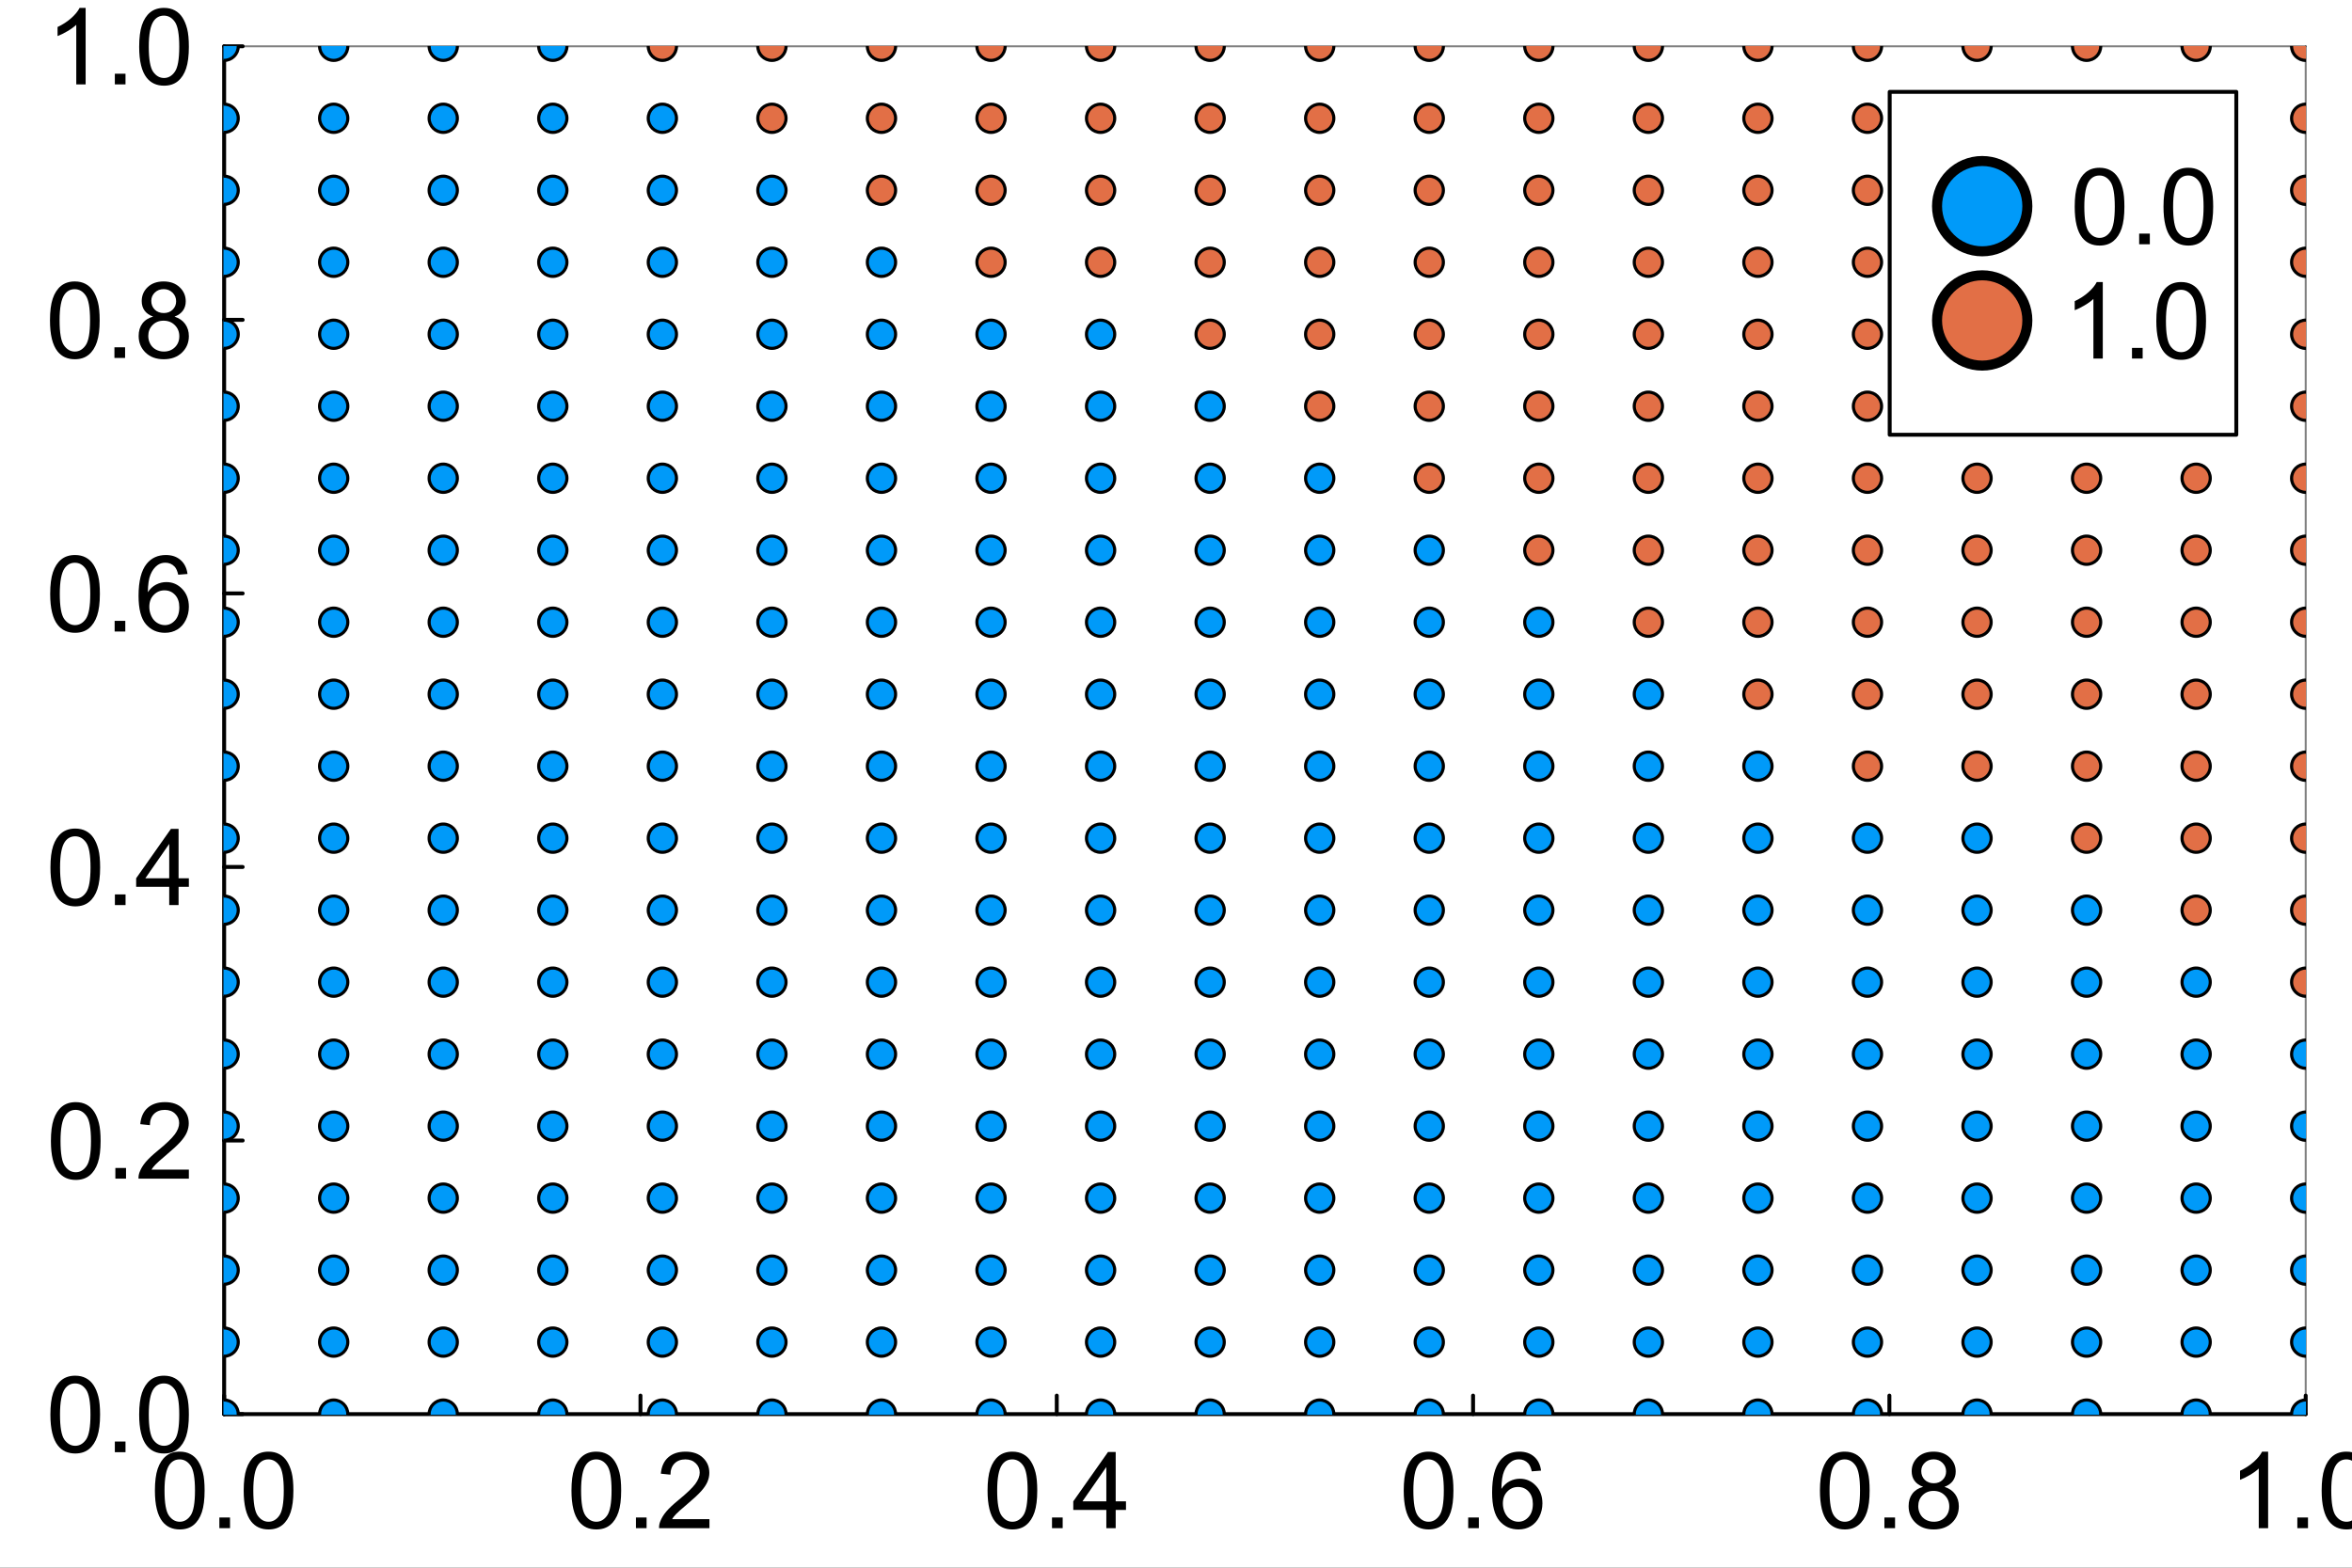 <?xml version="1.0" encoding="utf-8"?>
<svg xmlns="http://www.w3.org/2000/svg" xmlns:xlink="http://www.w3.org/1999/xlink" width="600" height="400" viewBox="0 0 2400 1600">
<rect x="0" y="0" width="2400" height="1600" fill="#333333" stroke="none"/>
<defs>
  <clipPath id="clip960">
    <rect x="0" y="0" width="2400" height="1600"/>
  </clipPath>
</defs>
<path clip-path="url(#clip960)" d="M0 1600 L2400 1600 L2400 8.88178e-14 L0 8.88178e-14  Z" fill="#ffffff" fill-rule="evenodd" fill-opacity="1"/>
<defs>
  <clipPath id="clip961">
    <rect x="480" y="0" width="1681" height="1600"/>
  </clipPath>
</defs>
<path clip-path="url(#clip960)" d="M228.721 1443.25 L2352.76 1443.25 L2352.76 47.244 L228.721 47.244  Z" fill="#ffffff" fill-rule="evenodd" fill-opacity="1"/>
<defs>
  <clipPath id="clip962">
    <rect x="228" y="47" width="2125" height="1397"/>
  </clipPath>
</defs>
<polyline clip-path="url(#clip960)" style="stroke:#000000; stroke-linecap:round; stroke-linejoin:round; stroke-width:4; stroke-opacity:1; fill:none" points="228.721,1443.25 2352.76,1443.25 "/>
<polyline clip-path="url(#clip960)" style="stroke:#000000; stroke-linecap:round; stroke-linejoin:round; stroke-width:2; stroke-opacity:0.5; fill:none" points="228.721,47.244 2352.76,47.244 "/>
<polyline clip-path="url(#clip960)" style="stroke:#000000; stroke-linecap:round; stroke-linejoin:round; stroke-width:4; stroke-opacity:1; fill:none" points="228.721,1443.25 228.721,1424.35 "/>
<polyline clip-path="url(#clip960)" style="stroke:#000000; stroke-linecap:round; stroke-linejoin:round; stroke-width:4; stroke-opacity:1; fill:none" points="653.528,1443.25 653.528,1424.35 "/>
<polyline clip-path="url(#clip960)" style="stroke:#000000; stroke-linecap:round; stroke-linejoin:round; stroke-width:4; stroke-opacity:1; fill:none" points="1078.34,1443.25 1078.34,1424.35 "/>
<polyline clip-path="url(#clip960)" style="stroke:#000000; stroke-linecap:round; stroke-linejoin:round; stroke-width:4; stroke-opacity:1; fill:none" points="1503.14,1443.25 1503.14,1424.35 "/>
<polyline clip-path="url(#clip960)" style="stroke:#000000; stroke-linecap:round; stroke-linejoin:round; stroke-width:4; stroke-opacity:1; fill:none" points="1927.95,1443.25 1927.95,1424.35 "/>
<polyline clip-path="url(#clip960)" style="stroke:#000000; stroke-linecap:round; stroke-linejoin:round; stroke-width:4; stroke-opacity:1; fill:none" points="2352.76,1443.25 2352.76,1424.35 "/>
<path clip-path="url(#clip960)" d="M158.069 1521.3 Q158.069 1507.51 160.88 1499.13 Q163.744 1490.69 169.314 1486.13 Q174.936 1481.57 183.423 1481.57 Q189.682 1481.57 194.403 1484.12 Q199.124 1486.61 202.2 1491.38 Q205.276 1496.1 207.027 1502.95 Q208.777 1509.74 208.777 1521.3 Q208.777 1534.98 205.966 1543.42 Q203.155 1551.8 197.532 1556.41 Q191.963 1560.97 183.423 1560.97 Q172.178 1560.97 165.76 1552.91 Q158.069 1543.2 158.069 1521.3 M167.882 1521.3 Q167.882 1540.45 172.337 1546.81 Q176.846 1553.12 183.423 1553.12 Q190 1553.12 194.456 1546.76 Q198.964 1540.39 198.964 1521.3 Q198.964 1502.1 194.456 1495.78 Q190 1489.47 183.317 1489.47 Q176.74 1489.47 172.815 1495.04 Q167.882 1502.15 167.882 1521.3 Z" fill="#000000" fill-rule="nonzero" fill-opacity="1" /><path clip-path="url(#clip960)" d="M223.841 1559.65 L223.841 1548.77 L234.715 1548.77 L234.715 1559.65 L223.841 1559.65 Z" fill="#000000" fill-rule="nonzero" fill-opacity="1" /><path clip-path="url(#clip960)" d="M248.665 1521.3 Q248.665 1507.51 251.476 1499.13 Q254.341 1490.69 259.91 1486.13 Q265.532 1481.57 274.019 1481.57 Q280.278 1481.57 284.999 1484.12 Q289.72 1486.61 292.796 1491.38 Q295.873 1496.1 297.623 1502.95 Q299.373 1509.74 299.373 1521.3 Q299.373 1534.98 296.562 1543.42 Q293.751 1551.8 288.128 1556.41 Q282.559 1560.97 274.019 1560.97 Q262.774 1560.97 256.356 1552.91 Q248.665 1543.2 248.665 1521.3 M258.478 1521.3 Q258.478 1540.45 262.933 1546.81 Q267.442 1553.12 274.019 1553.12 Q280.596 1553.12 285.052 1546.76 Q289.561 1540.39 289.561 1521.3 Q289.561 1502.1 285.052 1495.78 Q280.596 1489.47 273.913 1489.47 Q267.336 1489.47 263.411 1495.04 Q258.478 1502.15 258.478 1521.3 Z" fill="#000000" fill-rule="nonzero" fill-opacity="1" /><path clip-path="url(#clip960)" d="M583.141 1521.3 Q583.141 1507.51 585.952 1499.13 Q588.816 1490.69 594.386 1486.13 Q600.008 1481.57 608.495 1481.57 Q614.754 1481.57 619.475 1484.12 Q624.196 1486.61 627.272 1491.38 Q630.349 1496.1 632.099 1502.95 Q633.849 1509.74 633.849 1521.3 Q633.849 1534.98 631.038 1543.42 Q628.227 1551.8 622.604 1556.41 Q617.035 1560.97 608.495 1560.97 Q597.25 1560.97 590.832 1552.91 Q583.141 1543.2 583.141 1521.3 M592.954 1521.3 Q592.954 1540.45 597.409 1546.81 Q601.918 1553.12 608.495 1553.12 Q615.072 1553.12 619.528 1546.76 Q624.037 1540.39 624.037 1521.3 Q624.037 1502.1 619.528 1495.78 Q615.072 1489.47 608.389 1489.47 Q601.812 1489.47 597.887 1495.04 Q592.954 1502.15 592.954 1521.3 Z" fill="#000000" fill-rule="nonzero" fill-opacity="1" /><path clip-path="url(#clip960)" d="M648.913 1559.65 L648.913 1548.77 L659.787 1548.77 L659.787 1559.65 L648.913 1559.65 Z" fill="#000000" fill-rule="nonzero" fill-opacity="1" /><path clip-path="url(#clip960)" d="M723.915 1550.47 L723.915 1559.65 L672.517 1559.65 Q672.411 1556.2 673.631 1553.02 Q675.594 1547.77 679.89 1542.67 Q684.24 1537.58 692.408 1530.9 Q705.085 1520.5 709.541 1514.46 Q713.996 1508.36 713.996 1502.95 Q713.996 1497.27 709.912 1493.4 Q705.881 1489.47 699.357 1489.47 Q692.461 1489.47 688.324 1493.61 Q684.187 1497.75 684.133 1505.07 L674.321 1504.06 Q675.328 1493.08 681.906 1487.35 Q688.483 1481.57 699.569 1481.57 Q710.761 1481.57 717.285 1487.78 Q723.809 1493.98 723.809 1503.16 Q723.809 1507.83 721.9 1512.33 Q719.99 1516.84 715.535 1521.83 Q711.132 1526.81 700.842 1535.51 Q692.249 1542.73 689.809 1545.33 Q687.369 1547.87 685.778 1550.47 L723.915 1550.47 Z" fill="#000000" fill-rule="nonzero" fill-opacity="1" /><path clip-path="url(#clip960)" d="M1007.71 1521.3 Q1007.71 1507.51 1010.52 1499.13 Q1013.38 1490.69 1018.95 1486.13 Q1024.58 1481.57 1033.06 1481.57 Q1039.32 1481.57 1044.04 1484.12 Q1048.76 1486.61 1051.84 1491.38 Q1054.92 1496.1 1056.67 1502.95 Q1058.42 1509.74 1058.42 1521.3 Q1058.42 1534.98 1055.61 1543.42 Q1052.8 1551.8 1047.17 1556.41 Q1041.6 1560.97 1033.06 1560.97 Q1021.82 1560.97 1015.4 1552.91 Q1007.71 1543.2 1007.71 1521.3 M1017.52 1521.3 Q1017.52 1540.45 1021.98 1546.81 Q1026.49 1553.12 1033.06 1553.12 Q1039.64 1553.12 1044.1 1546.76 Q1048.6 1540.39 1048.6 1521.3 Q1048.6 1502.1 1044.1 1495.78 Q1039.64 1489.47 1032.96 1489.47 Q1026.38 1489.47 1022.45 1495.04 Q1017.52 1502.15 1017.52 1521.3 Z" fill="#000000" fill-rule="nonzero" fill-opacity="1" /><path clip-path="url(#clip960)" d="M1073.48 1559.65 L1073.48 1548.77 L1084.36 1548.77 L1084.36 1559.65 L1073.48 1559.65 Z" fill="#000000" fill-rule="nonzero" fill-opacity="1" /><path clip-path="url(#clip960)" d="M1128.91 1559.65 L1128.91 1541.03 L1095.18 1541.03 L1095.18 1532.28 L1130.66 1481.89 L1138.46 1481.89 L1138.46 1532.28 L1148.96 1532.28 L1148.96 1541.03 L1138.46 1541.03 L1138.46 1559.65 L1128.91 1559.65 M1128.91 1532.28 L1128.91 1497.22 L1104.56 1532.28 L1128.91 1532.28 Z" fill="#000000" fill-rule="nonzero" fill-opacity="1" /><path clip-path="url(#clip960)" d="M1432.38 1521.3 Q1432.38 1507.51 1435.19 1499.13 Q1438.06 1490.69 1443.63 1486.13 Q1449.25 1481.57 1457.74 1481.57 Q1464 1481.57 1468.72 1484.12 Q1473.44 1486.61 1476.51 1491.38 Q1479.59 1496.1 1481.34 1502.95 Q1483.09 1509.74 1483.09 1521.3 Q1483.09 1534.98 1480.28 1543.42 Q1477.47 1551.8 1471.85 1556.41 Q1466.28 1560.97 1457.74 1560.97 Q1446.49 1560.97 1440.07 1552.91 Q1432.38 1543.2 1432.38 1521.3 M1442.2 1521.3 Q1442.2 1540.45 1446.65 1546.81 Q1451.16 1553.12 1457.74 1553.12 Q1464.32 1553.12 1468.77 1546.76 Q1473.28 1540.39 1473.28 1521.3 Q1473.28 1502.1 1468.77 1495.78 Q1464.32 1489.47 1457.63 1489.47 Q1451.05 1489.47 1447.13 1495.04 Q1442.2 1502.15 1442.2 1521.3 Z" fill="#000000" fill-rule="nonzero" fill-opacity="1" /><path clip-path="url(#clip960)" d="M1498.16 1559.65 L1498.16 1548.77 L1509.03 1548.77 L1509.03 1559.65 L1498.16 1559.65 Z" fill="#000000" fill-rule="nonzero" fill-opacity="1" /><path clip-path="url(#clip960)" d="M1572.52 1500.93 L1563.03 1501.67 Q1561.75 1496.05 1559.42 1493.5 Q1555.55 1489.42 1549.87 1489.42 Q1545.31 1489.42 1541.86 1491.97 Q1537.35 1495.25 1534.76 1501.57 Q1532.16 1507.88 1532.05 1519.55 Q1535.5 1514.3 1540.48 1511.75 Q1545.47 1509.2 1550.93 1509.2 Q1560.48 1509.2 1567.16 1516.26 Q1573.9 1523.26 1573.9 1534.4 Q1573.9 1541.72 1570.72 1548.03 Q1567.59 1554.29 1562.07 1557.63 Q1556.56 1560.97 1549.55 1560.97 Q1537.62 1560.97 1530.09 1552.22 Q1522.56 1543.42 1522.56 1523.26 Q1522.56 1500.72 1530.88 1490.48 Q1538.15 1481.57 1550.46 1481.57 Q1559.63 1481.57 1565.47 1486.71 Q1571.35 1491.86 1572.52 1500.93 M1533.54 1534.45 Q1533.54 1539.39 1535.6 1543.89 Q1537.73 1548.4 1541.49 1550.79 Q1545.26 1553.12 1549.39 1553.12 Q1555.44 1553.12 1559.79 1548.24 Q1564.14 1543.36 1564.14 1534.98 Q1564.14 1526.92 1559.84 1522.31 Q1555.55 1517.64 1549.02 1517.64 Q1542.55 1517.64 1538.04 1522.31 Q1533.54 1526.92 1533.54 1534.45 Z" fill="#000000" fill-rule="nonzero" fill-opacity="1" /><path clip-path="url(#clip960)" d="M1857.08 1521.3 Q1857.08 1507.51 1859.9 1499.13 Q1862.76 1490.69 1868.33 1486.13 Q1873.95 1481.57 1882.44 1481.57 Q1888.7 1481.57 1893.42 1484.12 Q1898.14 1486.61 1901.22 1491.38 Q1904.29 1496.1 1906.04 1502.95 Q1907.79 1509.74 1907.79 1521.3 Q1907.79 1534.98 1904.98 1543.42 Q1902.17 1551.8 1896.55 1556.41 Q1890.98 1560.97 1882.44 1560.97 Q1871.19 1560.97 1864.78 1552.91 Q1857.08 1543.2 1857.08 1521.3 M1866.9 1521.3 Q1866.9 1540.45 1871.35 1546.81 Q1875.86 1553.12 1882.44 1553.12 Q1889.02 1553.12 1893.47 1546.76 Q1897.98 1540.39 1897.98 1521.3 Q1897.98 1502.1 1893.47 1495.78 Q1889.02 1489.47 1882.33 1489.47 Q1875.76 1489.47 1871.83 1495.04 Q1866.9 1502.15 1866.9 1521.3 Z" fill="#000000" fill-rule="nonzero" fill-opacity="1" /><path clip-path="url(#clip960)" d="M1922.86 1559.65 L1922.86 1548.77 L1933.73 1548.77 L1933.73 1559.65 L1922.86 1559.65 Z" fill="#000000" fill-rule="nonzero" fill-opacity="1" /><path clip-path="url(#clip960)" d="M1962.37 1517.48 Q1956.43 1515.3 1953.57 1511.27 Q1950.7 1507.24 1950.7 1501.62 Q1950.7 1493.13 1956.8 1487.35 Q1962.9 1481.57 1973.03 1481.57 Q1983.22 1481.57 1989.42 1487.51 Q1995.63 1493.4 1995.63 1501.88 Q1995.63 1507.3 1992.77 1511.33 Q1989.96 1515.3 1984.17 1517.48 Q1991.33 1519.81 1995.05 1525.01 Q1998.81 1530.21 1998.81 1537.42 Q1998.81 1547.4 1991.76 1554.18 Q1984.7 1560.97 1973.19 1560.97 Q1961.68 1560.97 1954.63 1554.18 Q1947.57 1547.34 1947.57 1537.16 Q1947.57 1529.57 1951.39 1524.48 Q1955.27 1519.34 1962.37 1517.48 M1960.46 1501.3 Q1960.46 1506.82 1964.02 1510.32 Q1967.57 1513.82 1973.25 1513.82 Q1978.76 1513.82 1982.26 1510.37 Q1985.82 1506.87 1985.82 1501.83 Q1985.82 1496.58 1982.16 1493.03 Q1978.55 1489.42 1973.14 1489.42 Q1967.68 1489.42 1964.07 1492.92 Q1960.46 1496.42 1960.46 1501.3 M1957.39 1537.21 Q1957.39 1541.3 1959.3 1545.11 Q1961.26 1548.93 1965.08 1551.06 Q1968.9 1553.12 1973.3 1553.12 Q1980.14 1553.12 1984.6 1548.72 Q1989.05 1544.32 1989.05 1537.53 Q1989.05 1530.63 1984.44 1526.13 Q1979.88 1521.62 1972.98 1521.62 Q1966.25 1521.62 1961.79 1526.07 Q1957.39 1530.53 1957.39 1537.21 Z" fill="#000000" fill-rule="nonzero" fill-opacity="1" /><path clip-path="url(#clip960)" d="M2314.41 1559.65 L2304.86 1559.65 L2304.86 1498.81 Q2301.41 1502.1 2295.79 1505.39 Q2290.22 1508.67 2285.76 1510.32 L2285.76 1501.09 Q2293.77 1497.32 2299.77 1491.97 Q2305.76 1486.61 2308.25 1481.57 L2314.41 1481.57 L2314.41 1559.65 Z" fill="#000000" fill-rule="nonzero" fill-opacity="1" /><path clip-path="url(#clip960)" d="M2344.22 1559.65 L2344.22 1548.77 L2355.09 1548.77 L2355.09 1559.65 L2344.22 1559.65 Z" fill="#000000" fill-rule="nonzero" fill-opacity="1" /><path clip-path="url(#clip960)" d="M2369.04 1521.3 Q2369.04 1507.51 2371.85 1499.13 Q2374.72 1490.69 2380.28 1486.13 Q2385.91 1481.57 2394.39 1481.57 Q2400.65 1481.57 2405.37 1484.12 Q2410.09 1486.61 2413.17 1491.38 Q2416.25 1496.1 2418 1502.95 Q2419.75 1509.74 2419.75 1521.3 Q2419.75 1534.98 2416.94 1543.42 Q2414.13 1551.8 2408.5 1556.41 Q2402.93 1560.97 2394.39 1560.97 Q2383.15 1560.97 2376.73 1552.91 Q2369.04 1543.2 2369.04 1521.3 M2378.85 1521.3 Q2378.85 1540.45 2383.31 1546.81 Q2387.82 1553.12 2394.39 1553.12 Q2400.97 1553.12 2405.43 1546.76 Q2409.94 1540.39 2409.94 1521.3 Q2409.94 1502.1 2405.43 1495.78 Q2400.97 1489.47 2394.29 1489.47 Q2387.71 1489.47 2383.79 1495.04 Q2378.85 1502.15 2378.85 1521.3 Z" fill="#000000" fill-rule="nonzero" fill-opacity="1" /><polyline clip-path="url(#clip960)" style="stroke:#000000; stroke-linecap:round; stroke-linejoin:round; stroke-width:4; stroke-opacity:1; fill:none" points="228.721,1443.25 228.721,47.244 "/>
<polyline clip-path="url(#clip960)" style="stroke:#000000; stroke-linecap:round; stroke-linejoin:round; stroke-width:2; stroke-opacity:0.5; fill:none" points="2352.76,1443.25 2352.76,47.244 "/>
<polyline clip-path="url(#clip960)" style="stroke:#000000; stroke-linecap:round; stroke-linejoin:round; stroke-width:4; stroke-opacity:1; fill:none" points="228.721,1443.25 247.619,1443.25 "/>
<polyline clip-path="url(#clip960)" style="stroke:#000000; stroke-linecap:round; stroke-linejoin:round; stroke-width:4; stroke-opacity:1; fill:none" points="228.721,1164.05 247.619,1164.05 "/>
<polyline clip-path="url(#clip960)" style="stroke:#000000; stroke-linecap:round; stroke-linejoin:round; stroke-width:4; stroke-opacity:1; fill:none" points="228.721,884.846 247.619,884.846 "/>
<polyline clip-path="url(#clip960)" style="stroke:#000000; stroke-linecap:round; stroke-linejoin:round; stroke-width:4; stroke-opacity:1; fill:none" points="228.721,605.646 247.619,605.646 "/>
<polyline clip-path="url(#clip960)" style="stroke:#000000; stroke-linecap:round; stroke-linejoin:round; stroke-width:4; stroke-opacity:1; fill:none" points="228.721,326.445 247.619,326.445 "/>
<polyline clip-path="url(#clip960)" style="stroke:#000000; stroke-linecap:round; stroke-linejoin:round; stroke-width:4; stroke-opacity:1; fill:none" points="228.721,47.244 247.619,47.244 "/>
<path clip-path="url(#clip960)" d="M51.416 1443.78 Q51.416 1429.99 54.228 1421.61 Q57.092 1413.17 62.661 1408.61 Q68.284 1404.05 76.771 1404.05 Q83.03 1404.05 87.75 1406.6 Q92.471 1409.09 95.548 1413.86 Q98.624 1418.58 100.374 1425.43 Q102.125 1432.22 102.125 1443.78 Q102.125 1457.46 99.314 1465.9 Q96.502 1474.28 90.88 1478.89 Q85.311 1483.45 76.771 1483.45 Q65.526 1483.45 59.108 1475.39 Q51.416 1465.68 51.416 1443.78 M61.229 1443.78 Q61.229 1462.93 65.685 1469.29 Q70.193 1475.6 76.771 1475.6 Q83.348 1475.6 87.803 1469.24 Q92.312 1462.87 92.312 1443.78 Q92.312 1424.58 87.803 1418.26 Q83.348 1411.95 76.665 1411.95 Q70.087 1411.95 66.162 1417.52 Q61.229 1424.63 61.229 1443.78 Z" fill="#000000" fill-rule="nonzero" fill-opacity="1" /><path clip-path="url(#clip960)" d="M117.189 1482.13 L117.189 1471.25 L128.063 1471.25 L128.063 1482.13 L117.189 1482.13 Z" fill="#000000" fill-rule="nonzero" fill-opacity="1" /><path clip-path="url(#clip960)" d="M142.013 1443.78 Q142.013 1429.99 144.824 1421.61 Q147.688 1413.17 153.258 1408.61 Q158.88 1404.05 167.367 1404.05 Q173.626 1404.05 178.347 1406.6 Q183.067 1409.09 186.144 1413.86 Q189.22 1418.58 190.971 1425.43 Q192.721 1432.22 192.721 1443.78 Q192.721 1457.46 189.91 1465.9 Q187.099 1474.28 181.476 1478.89 Q175.907 1483.45 167.367 1483.45 Q156.122 1483.45 149.704 1475.39 Q142.013 1465.68 142.013 1443.78 M151.826 1443.78 Q151.826 1462.93 156.281 1469.29 Q160.79 1475.6 167.367 1475.6 Q173.944 1475.6 178.4 1469.24 Q182.908 1462.87 182.908 1443.78 Q182.908 1424.58 178.4 1418.26 Q173.944 1411.95 167.261 1411.95 Q160.684 1411.95 156.758 1417.52 Q151.826 1424.63 151.826 1443.78 Z" fill="#000000" fill-rule="nonzero" fill-opacity="1" /><path clip-path="url(#clip960)" d="M51.947 1164.58 Q51.947 1150.79 54.758 1142.41 Q57.622 1133.97 63.192 1129.41 Q68.814 1124.85 77.301 1124.85 Q83.56 1124.85 88.281 1127.39 Q93.002 1129.89 96.078 1134.66 Q99.154 1139.38 100.905 1146.22 Q102.655 1153.01 102.655 1164.58 Q102.655 1178.26 99.844 1186.7 Q97.033 1195.08 91.41 1199.69 Q85.841 1204.25 77.301 1204.25 Q66.056 1204.25 59.638 1196.19 Q51.947 1186.48 51.947 1164.58 M61.76 1164.58 Q61.76 1183.73 66.215 1190.09 Q70.724 1196.4 77.301 1196.4 Q83.878 1196.4 88.334 1190.04 Q92.843 1183.67 92.843 1164.58 Q92.843 1145.38 88.334 1139.06 Q83.878 1132.75 77.195 1132.75 Q70.618 1132.75 66.693 1138.32 Q61.76 1145.43 61.76 1164.58 Z" fill="#000000" fill-rule="nonzero" fill-opacity="1" /><path clip-path="url(#clip960)" d="M117.719 1202.93 L117.719 1192.05 L128.593 1192.05 L128.593 1202.93 L117.719 1202.93 Z" fill="#000000" fill-rule="nonzero" fill-opacity="1" /><path clip-path="url(#clip960)" d="M192.721 1193.75 L192.721 1202.93 L141.323 1202.93 Q141.217 1199.48 142.437 1196.3 Q144.4 1191.05 148.696 1185.95 Q153.045 1180.86 161.214 1174.18 Q173.891 1163.78 178.347 1157.74 Q182.802 1151.64 182.802 1146.22 Q182.802 1140.55 178.718 1136.68 Q174.687 1132.75 168.163 1132.75 Q161.267 1132.75 157.13 1136.89 Q152.992 1141.03 152.939 1148.35 L143.127 1147.34 Q144.134 1136.36 150.712 1130.63 Q157.289 1124.85 168.375 1124.85 Q179.567 1124.85 186.091 1131.05 Q192.615 1137.26 192.615 1146.44 Q192.615 1151.1 190.706 1155.61 Q188.796 1160.12 184.34 1165.11 Q179.938 1170.09 169.648 1178.79 Q161.055 1186.01 158.615 1188.61 Q156.175 1191.15 154.584 1193.75 L192.721 1193.75 Z" fill="#000000" fill-rule="nonzero" fill-opacity="1" /><path clip-path="url(#clip960)" d="M51.469 885.377 Q51.469 871.586 54.281 863.205 Q57.145 854.771 62.715 850.21 Q68.337 845.648 76.824 845.648 Q83.083 845.648 87.803 848.194 Q92.524 850.687 95.601 855.461 Q98.677 860.182 100.428 867.024 Q102.178 873.814 102.178 885.377 Q102.178 899.062 99.367 907.495 Q96.555 915.876 90.933 920.491 Q85.364 925.052 76.824 925.052 Q65.579 925.052 59.161 916.99 Q51.469 907.283 51.469 885.377 M61.282 885.377 Q61.282 904.525 65.738 910.89 Q70.246 917.202 76.824 917.202 Q83.401 917.202 87.856 910.837 Q92.365 904.472 92.365 885.377 Q92.365 866.175 87.856 859.863 Q83.401 853.551 76.718 853.551 Q70.14 853.551 66.215 859.121 Q61.282 866.229 61.282 885.377 Z" fill="#000000" fill-rule="nonzero" fill-opacity="1" /><path clip-path="url(#clip960)" d="M117.242 923.726 L117.242 912.853 L128.116 912.853 L128.116 923.726 L117.242 923.726 Z" fill="#000000" fill-rule="nonzero" fill-opacity="1" /><path clip-path="url(#clip960)" d="M172.671 923.726 L172.671 905.109 L138.936 905.109 L138.936 896.357 L174.422 845.966 L182.219 845.966 L182.219 896.357 L192.721 896.357 L192.721 905.109 L182.219 905.109 L182.219 923.726 L172.671 923.726 M172.671 896.357 L172.671 861.296 L148.325 896.357 L172.671 896.357 Z" fill="#000000" fill-rule="nonzero" fill-opacity="1" /><path clip-path="url(#clip960)" d="M51.204 606.176 Q51.204 592.385 54.016 584.004 Q56.88 575.571 62.449 571.009 Q68.072 566.447 76.558 566.447 Q82.817 566.447 87.538 568.993 Q92.259 571.486 95.335 576.26 Q98.412 580.981 100.162 587.823 Q101.913 594.613 101.913 606.176 Q101.913 619.861 99.102 628.295 Q96.29 636.675 90.668 641.29 Q85.098 645.852 76.558 645.852 Q65.314 645.852 58.895 637.789 Q51.204 628.082 51.204 606.176 M61.017 606.176 Q61.017 625.324 65.473 631.689 Q69.981 638.001 76.558 638.001 Q83.136 638.001 87.591 631.636 Q92.1 625.271 92.1 606.176 Q92.1 586.975 87.591 580.663 Q83.136 574.351 76.452 574.351 Q69.875 574.351 65.95 579.92 Q61.017 587.028 61.017 606.176 Z" fill="#000000" fill-rule="nonzero" fill-opacity="1" /><path clip-path="url(#clip960)" d="M116.977 644.526 L116.977 633.652 L127.85 633.652 L127.85 644.526 L116.977 644.526 Z" fill="#000000" fill-rule="nonzero" fill-opacity="1" /><path clip-path="url(#clip960)" d="M191.342 585.808 L181.847 586.55 Q180.574 580.928 178.241 578.382 Q174.368 574.298 168.693 574.298 Q164.131 574.298 160.684 576.844 Q156.175 580.132 153.576 586.444 Q150.977 592.756 150.871 604.426 Q154.319 599.174 159.304 596.628 Q164.29 594.082 169.754 594.082 Q179.301 594.082 185.985 601.137 Q192.721 608.139 192.721 619.277 Q192.721 626.597 189.539 632.909 Q186.409 639.168 180.893 642.51 Q175.376 645.852 168.375 645.852 Q156.44 645.852 148.908 637.1 Q141.376 628.295 141.376 608.139 Q141.376 585.596 149.704 575.358 Q156.971 566.447 169.276 566.447 Q178.453 566.447 184.287 571.592 Q190.175 576.738 191.342 585.808 M152.356 619.331 Q152.356 624.263 154.425 628.772 Q156.546 633.281 160.312 635.668 Q164.078 638.001 168.216 638.001 Q174.262 638.001 178.612 633.122 Q182.961 628.242 182.961 619.861 Q182.961 611.799 178.665 607.184 Q174.368 602.516 167.844 602.516 Q161.373 602.516 156.865 607.184 Q152.356 611.799 152.356 619.331 Z" fill="#000000" fill-rule="nonzero" fill-opacity="1" /><path clip-path="url(#clip960)" d="M50.992 326.975 Q50.992 313.184 53.803 304.804 Q56.668 296.37 62.237 291.808 Q67.86 287.247 76.346 287.247 Q82.605 287.247 87.326 289.793 Q92.047 292.286 95.123 297.059 Q98.2 301.78 99.95 308.623 Q101.701 315.412 101.701 326.975 Q101.701 340.66 98.889 349.094 Q96.078 357.475 90.456 362.089 Q84.886 366.651 76.346 366.651 Q65.101 366.651 58.683 358.588 Q50.992 348.882 50.992 326.975 M60.805 326.975 Q60.805 346.124 65.26 352.489 Q69.769 358.801 76.346 358.801 Q82.924 358.801 87.379 352.436 Q91.888 346.07 91.888 326.975 Q91.888 307.774 87.379 301.462 Q82.924 295.15 76.24 295.15 Q69.663 295.15 65.738 300.719 Q60.805 307.827 60.805 326.975 Z" fill="#000000" fill-rule="nonzero" fill-opacity="1" /><path clip-path="url(#clip960)" d="M116.765 365.325 L116.765 354.451 L127.638 354.451 L127.638 365.325 L116.765 365.325 Z" fill="#000000" fill-rule="nonzero" fill-opacity="1" /><path clip-path="url(#clip960)" d="M156.281 323.156 Q150.34 320.981 147.476 316.95 Q144.612 312.919 144.612 307.297 Q144.612 298.81 150.712 293.028 Q156.811 287.247 166.943 287.247 Q177.127 287.247 183.333 293.187 Q189.539 299.075 189.539 307.562 Q189.539 312.972 186.674 317.003 Q183.863 320.981 178.081 323.156 Q185.242 325.49 188.955 330.688 Q192.721 335.886 192.721 343.1 Q192.721 353.072 185.667 359.861 Q178.612 366.651 167.102 366.651 Q155.592 366.651 148.537 359.861 Q141.482 353.019 141.482 342.835 Q141.482 335.25 145.301 330.158 Q149.173 325.013 156.281 323.156 M154.372 306.978 Q154.372 312.495 157.925 315.996 Q161.479 319.496 167.155 319.496 Q172.671 319.496 176.172 316.049 Q179.726 312.548 179.726 307.509 Q179.726 302.258 176.066 298.704 Q172.459 295.097 167.049 295.097 Q161.585 295.097 157.978 298.598 Q154.372 302.098 154.372 306.978 M151.295 342.888 Q151.295 346.972 153.205 350.791 Q155.167 354.61 158.986 356.732 Q162.805 358.801 167.208 358.801 Q174.05 358.801 178.506 354.398 Q182.961 349.996 182.961 343.206 Q182.961 336.311 178.347 331.802 Q173.785 327.294 166.89 327.294 Q160.153 327.294 155.698 331.749 Q151.295 336.205 151.295 342.888 Z" fill="#000000" fill-rule="nonzero" fill-opacity="1" /><path clip-path="url(#clip960)" d="M87.379 86.124 L77.832 86.124 L77.832 25.285 Q74.384 28.573 68.761 31.862 Q63.192 35.151 58.736 36.795 L58.736 27.565 Q66.746 23.799 72.74 18.442 Q78.733 13.085 81.226 8.046 L87.379 8.046 L87.379 86.124 Z" fill="#000000" fill-rule="nonzero" fill-opacity="1" /><path clip-path="url(#clip960)" d="M117.189 86.124 L117.189 75.25 L128.063 75.25 L128.063 86.124 L117.189 86.124 Z" fill="#000000" fill-rule="nonzero" fill-opacity="1" /><path clip-path="url(#clip960)" d="M142.013 47.775 Q142.013 33.983 144.824 25.603 Q147.688 17.169 153.258 12.607 Q158.88 8.046 167.367 8.046 Q173.626 8.046 178.347 10.592 Q183.067 13.085 186.144 17.859 Q189.22 22.579 190.971 29.422 Q192.721 36.211 192.721 47.775 Q192.721 61.459 189.91 69.893 Q187.099 78.274 181.476 82.888 Q175.907 87.45 167.367 87.45 Q156.122 87.45 149.704 79.388 Q142.013 69.681 142.013 47.775 M151.826 47.775 Q151.826 66.923 156.281 73.288 Q160.79 79.6 167.367 79.6 Q173.944 79.6 178.4 73.235 Q182.908 66.87 182.908 47.775 Q182.908 28.573 178.4 22.261 Q173.944 15.949 167.261 15.949 Q160.684 15.949 156.758 21.519 Q151.826 28.626 151.826 47.775 Z" fill="#000000" fill-rule="nonzero" fill-opacity="1" /><circle clip-path="url(#clip962)" cx="228.721" cy="1443.25" r="14.4" fill="#009af9" fill-rule="evenodd" fill-opacity="1" stroke="#000000" stroke-opacity="1" stroke-width="3.2"/>
<circle clip-path="url(#clip962)" cx="228.721" cy="1369.77" r="14.4" fill="#009af9" fill-rule="evenodd" fill-opacity="1" stroke="#000000" stroke-opacity="1" stroke-width="3.2"/>
<circle clip-path="url(#clip962)" cx="228.721" cy="1296.3" r="14.4" fill="#009af9" fill-rule="evenodd" fill-opacity="1" stroke="#000000" stroke-opacity="1" stroke-width="3.2"/>
<circle clip-path="url(#clip962)" cx="228.721" cy="1222.83" r="14.4" fill="#009af9" fill-rule="evenodd" fill-opacity="1" stroke="#000000" stroke-opacity="1" stroke-width="3.2"/>
<circle clip-path="url(#clip962)" cx="228.721" cy="1149.35" r="14.4" fill="#009af9" fill-rule="evenodd" fill-opacity="1" stroke="#000000" stroke-opacity="1" stroke-width="3.2"/>
<circle clip-path="url(#clip962)" cx="228.721" cy="1075.88" r="14.4" fill="#009af9" fill-rule="evenodd" fill-opacity="1" stroke="#000000" stroke-opacity="1" stroke-width="3.2"/>
<circle clip-path="url(#clip962)" cx="228.721" cy="1002.4" r="14.4" fill="#009af9" fill-rule="evenodd" fill-opacity="1" stroke="#000000" stroke-opacity="1" stroke-width="3.2"/>
<circle clip-path="url(#clip962)" cx="228.721" cy="928.931" r="14.4" fill="#009af9" fill-rule="evenodd" fill-opacity="1" stroke="#000000" stroke-opacity="1" stroke-width="3.2"/>
<circle clip-path="url(#clip962)" cx="228.721" cy="855.457" r="14.4" fill="#009af9" fill-rule="evenodd" fill-opacity="1" stroke="#000000" stroke-opacity="1" stroke-width="3.2"/>
<circle clip-path="url(#clip962)" cx="228.721" cy="781.983" r="14.4" fill="#009af9" fill-rule="evenodd" fill-opacity="1" stroke="#000000" stroke-opacity="1" stroke-width="3.2"/>
<circle clip-path="url(#clip962)" cx="228.721" cy="708.509" r="14.4" fill="#009af9" fill-rule="evenodd" fill-opacity="1" stroke="#000000" stroke-opacity="1" stroke-width="3.2"/>
<circle clip-path="url(#clip962)" cx="228.721" cy="635.035" r="14.4" fill="#009af9" fill-rule="evenodd" fill-opacity="1" stroke="#000000" stroke-opacity="1" stroke-width="3.2"/>
<circle clip-path="url(#clip962)" cx="228.721" cy="561.561" r="14.4" fill="#009af9" fill-rule="evenodd" fill-opacity="1" stroke="#000000" stroke-opacity="1" stroke-width="3.2"/>
<circle clip-path="url(#clip962)" cx="228.721" cy="488.087" r="14.4" fill="#009af9" fill-rule="evenodd" fill-opacity="1" stroke="#000000" stroke-opacity="1" stroke-width="3.2"/>
<circle clip-path="url(#clip962)" cx="228.721" cy="414.614" r="14.4" fill="#009af9" fill-rule="evenodd" fill-opacity="1" stroke="#000000" stroke-opacity="1" stroke-width="3.2"/>
<circle clip-path="url(#clip962)" cx="228.721" cy="341.14" r="14.4" fill="#009af9" fill-rule="evenodd" fill-opacity="1" stroke="#000000" stroke-opacity="1" stroke-width="3.2"/>
<circle clip-path="url(#clip962)" cx="228.721" cy="267.666" r="14.4" fill="#009af9" fill-rule="evenodd" fill-opacity="1" stroke="#000000" stroke-opacity="1" stroke-width="3.2"/>
<circle clip-path="url(#clip962)" cx="228.721" cy="194.192" r="14.4" fill="#009af9" fill-rule="evenodd" fill-opacity="1" stroke="#000000" stroke-opacity="1" stroke-width="3.2"/>
<circle clip-path="url(#clip962)" cx="228.721" cy="120.718" r="14.4" fill="#009af9" fill-rule="evenodd" fill-opacity="1" stroke="#000000" stroke-opacity="1" stroke-width="3.2"/>
<circle clip-path="url(#clip962)" cx="228.721" cy="47.244" r="14.4" fill="#009af9" fill-rule="evenodd" fill-opacity="1" stroke="#000000" stroke-opacity="1" stroke-width="3.2"/>
<circle clip-path="url(#clip962)" cx="340.512" cy="1443.25" r="14.4" fill="#009af9" fill-rule="evenodd" fill-opacity="1" stroke="#000000" stroke-opacity="1" stroke-width="3.2"/>
<circle clip-path="url(#clip962)" cx="340.512" cy="1369.77" r="14.4" fill="#009af9" fill-rule="evenodd" fill-opacity="1" stroke="#000000" stroke-opacity="1" stroke-width="3.2"/>
<circle clip-path="url(#clip962)" cx="340.512" cy="1296.3" r="14.4" fill="#009af9" fill-rule="evenodd" fill-opacity="1" stroke="#000000" stroke-opacity="1" stroke-width="3.2"/>
<circle clip-path="url(#clip962)" cx="340.512" cy="1222.83" r="14.4" fill="#009af9" fill-rule="evenodd" fill-opacity="1" stroke="#000000" stroke-opacity="1" stroke-width="3.2"/>
<circle clip-path="url(#clip962)" cx="340.512" cy="1149.35" r="14.4" fill="#009af9" fill-rule="evenodd" fill-opacity="1" stroke="#000000" stroke-opacity="1" stroke-width="3.2"/>
<circle clip-path="url(#clip962)" cx="340.512" cy="1075.88" r="14.4" fill="#009af9" fill-rule="evenodd" fill-opacity="1" stroke="#000000" stroke-opacity="1" stroke-width="3.2"/>
<circle clip-path="url(#clip962)" cx="340.512" cy="1002.4" r="14.4" fill="#009af9" fill-rule="evenodd" fill-opacity="1" stroke="#000000" stroke-opacity="1" stroke-width="3.2"/>
<circle clip-path="url(#clip962)" cx="340.512" cy="928.931" r="14.4" fill="#009af9" fill-rule="evenodd" fill-opacity="1" stroke="#000000" stroke-opacity="1" stroke-width="3.2"/>
<circle clip-path="url(#clip962)" cx="340.512" cy="855.457" r="14.4" fill="#009af9" fill-rule="evenodd" fill-opacity="1" stroke="#000000" stroke-opacity="1" stroke-width="3.2"/>
<circle clip-path="url(#clip962)" cx="340.512" cy="781.983" r="14.4" fill="#009af9" fill-rule="evenodd" fill-opacity="1" stroke="#000000" stroke-opacity="1" stroke-width="3.2"/>
<circle clip-path="url(#clip962)" cx="340.512" cy="708.509" r="14.4" fill="#009af9" fill-rule="evenodd" fill-opacity="1" stroke="#000000" stroke-opacity="1" stroke-width="3.2"/>
<circle clip-path="url(#clip962)" cx="340.512" cy="635.035" r="14.4" fill="#009af9" fill-rule="evenodd" fill-opacity="1" stroke="#000000" stroke-opacity="1" stroke-width="3.2"/>
<circle clip-path="url(#clip962)" cx="340.512" cy="561.561" r="14.4" fill="#009af9" fill-rule="evenodd" fill-opacity="1" stroke="#000000" stroke-opacity="1" stroke-width="3.2"/>
<circle clip-path="url(#clip962)" cx="340.512" cy="488.087" r="14.4" fill="#009af9" fill-rule="evenodd" fill-opacity="1" stroke="#000000" stroke-opacity="1" stroke-width="3.2"/>
<circle clip-path="url(#clip962)" cx="340.512" cy="414.614" r="14.4" fill="#009af9" fill-rule="evenodd" fill-opacity="1" stroke="#000000" stroke-opacity="1" stroke-width="3.2"/>
<circle clip-path="url(#clip962)" cx="340.512" cy="341.14" r="14.4" fill="#009af9" fill-rule="evenodd" fill-opacity="1" stroke="#000000" stroke-opacity="1" stroke-width="3.2"/>
<circle clip-path="url(#clip962)" cx="340.512" cy="267.666" r="14.4" fill="#009af9" fill-rule="evenodd" fill-opacity="1" stroke="#000000" stroke-opacity="1" stroke-width="3.2"/>
<circle clip-path="url(#clip962)" cx="340.512" cy="194.192" r="14.4" fill="#009af9" fill-rule="evenodd" fill-opacity="1" stroke="#000000" stroke-opacity="1" stroke-width="3.2"/>
<circle clip-path="url(#clip962)" cx="340.512" cy="120.718" r="14.4" fill="#009af9" fill-rule="evenodd" fill-opacity="1" stroke="#000000" stroke-opacity="1" stroke-width="3.2"/>
<circle clip-path="url(#clip962)" cx="340.512" cy="47.244" r="14.4" fill="#009af9" fill-rule="evenodd" fill-opacity="1" stroke="#000000" stroke-opacity="1" stroke-width="3.2"/>
<circle clip-path="url(#clip962)" cx="452.304" cy="1443.25" r="14.4" fill="#009af9" fill-rule="evenodd" fill-opacity="1" stroke="#000000" stroke-opacity="1" stroke-width="3.2"/>
<circle clip-path="url(#clip962)" cx="452.304" cy="1369.77" r="14.4" fill="#009af9" fill-rule="evenodd" fill-opacity="1" stroke="#000000" stroke-opacity="1" stroke-width="3.2"/>
<circle clip-path="url(#clip962)" cx="452.304" cy="1296.3" r="14.4" fill="#009af9" fill-rule="evenodd" fill-opacity="1" stroke="#000000" stroke-opacity="1" stroke-width="3.2"/>
<circle clip-path="url(#clip962)" cx="452.304" cy="1222.83" r="14.4" fill="#009af9" fill-rule="evenodd" fill-opacity="1" stroke="#000000" stroke-opacity="1" stroke-width="3.2"/>
<circle clip-path="url(#clip962)" cx="452.304" cy="1149.35" r="14.4" fill="#009af9" fill-rule="evenodd" fill-opacity="1" stroke="#000000" stroke-opacity="1" stroke-width="3.2"/>
<circle clip-path="url(#clip962)" cx="452.304" cy="1075.88" r="14.4" fill="#009af9" fill-rule="evenodd" fill-opacity="1" stroke="#000000" stroke-opacity="1" stroke-width="3.2"/>
<circle clip-path="url(#clip962)" cx="452.304" cy="1002.4" r="14.4" fill="#009af9" fill-rule="evenodd" fill-opacity="1" stroke="#000000" stroke-opacity="1" stroke-width="3.2"/>
<circle clip-path="url(#clip962)" cx="452.304" cy="928.931" r="14.4" fill="#009af9" fill-rule="evenodd" fill-opacity="1" stroke="#000000" stroke-opacity="1" stroke-width="3.2"/>
<circle clip-path="url(#clip962)" cx="452.304" cy="855.457" r="14.4" fill="#009af9" fill-rule="evenodd" fill-opacity="1" stroke="#000000" stroke-opacity="1" stroke-width="3.2"/>
<circle clip-path="url(#clip962)" cx="452.304" cy="781.983" r="14.4" fill="#009af9" fill-rule="evenodd" fill-opacity="1" stroke="#000000" stroke-opacity="1" stroke-width="3.2"/>
<circle clip-path="url(#clip962)" cx="452.304" cy="708.509" r="14.4" fill="#009af9" fill-rule="evenodd" fill-opacity="1" stroke="#000000" stroke-opacity="1" stroke-width="3.2"/>
<circle clip-path="url(#clip962)" cx="452.304" cy="635.035" r="14.4" fill="#009af9" fill-rule="evenodd" fill-opacity="1" stroke="#000000" stroke-opacity="1" stroke-width="3.2"/>
<circle clip-path="url(#clip962)" cx="452.304" cy="561.561" r="14.4" fill="#009af9" fill-rule="evenodd" fill-opacity="1" stroke="#000000" stroke-opacity="1" stroke-width="3.2"/>
<circle clip-path="url(#clip962)" cx="452.304" cy="488.087" r="14.4" fill="#009af9" fill-rule="evenodd" fill-opacity="1" stroke="#000000" stroke-opacity="1" stroke-width="3.2"/>
<circle clip-path="url(#clip962)" cx="452.304" cy="414.614" r="14.4" fill="#009af9" fill-rule="evenodd" fill-opacity="1" stroke="#000000" stroke-opacity="1" stroke-width="3.2"/>
<circle clip-path="url(#clip962)" cx="452.304" cy="341.14" r="14.4" fill="#009af9" fill-rule="evenodd" fill-opacity="1" stroke="#000000" stroke-opacity="1" stroke-width="3.2"/>
<circle clip-path="url(#clip962)" cx="452.304" cy="267.666" r="14.4" fill="#009af9" fill-rule="evenodd" fill-opacity="1" stroke="#000000" stroke-opacity="1" stroke-width="3.2"/>
<circle clip-path="url(#clip962)" cx="452.304" cy="194.192" r="14.4" fill="#009af9" fill-rule="evenodd" fill-opacity="1" stroke="#000000" stroke-opacity="1" stroke-width="3.2"/>
<circle clip-path="url(#clip962)" cx="452.304" cy="120.718" r="14.4" fill="#009af9" fill-rule="evenodd" fill-opacity="1" stroke="#000000" stroke-opacity="1" stroke-width="3.2"/>
<circle clip-path="url(#clip962)" cx="452.304" cy="47.244" r="14.4" fill="#009af9" fill-rule="evenodd" fill-opacity="1" stroke="#000000" stroke-opacity="1" stroke-width="3.2"/>
<circle clip-path="url(#clip962)" cx="564.095" cy="1443.25" r="14.4" fill="#009af9" fill-rule="evenodd" fill-opacity="1" stroke="#000000" stroke-opacity="1" stroke-width="3.2"/>
<circle clip-path="url(#clip962)" cx="564.095" cy="1369.77" r="14.4" fill="#009af9" fill-rule="evenodd" fill-opacity="1" stroke="#000000" stroke-opacity="1" stroke-width="3.2"/>
<circle clip-path="url(#clip962)" cx="564.095" cy="1296.3" r="14.4" fill="#009af9" fill-rule="evenodd" fill-opacity="1" stroke="#000000" stroke-opacity="1" stroke-width="3.2"/>
<circle clip-path="url(#clip962)" cx="564.095" cy="1222.83" r="14.4" fill="#009af9" fill-rule="evenodd" fill-opacity="1" stroke="#000000" stroke-opacity="1" stroke-width="3.2"/>
<circle clip-path="url(#clip962)" cx="564.095" cy="1149.35" r="14.4" fill="#009af9" fill-rule="evenodd" fill-opacity="1" stroke="#000000" stroke-opacity="1" stroke-width="3.2"/>
<circle clip-path="url(#clip962)" cx="564.095" cy="1075.88" r="14.4" fill="#009af9" fill-rule="evenodd" fill-opacity="1" stroke="#000000" stroke-opacity="1" stroke-width="3.2"/>
<circle clip-path="url(#clip962)" cx="564.095" cy="1002.4" r="14.4" fill="#009af9" fill-rule="evenodd" fill-opacity="1" stroke="#000000" stroke-opacity="1" stroke-width="3.2"/>
<circle clip-path="url(#clip962)" cx="564.095" cy="928.931" r="14.4" fill="#009af9" fill-rule="evenodd" fill-opacity="1" stroke="#000000" stroke-opacity="1" stroke-width="3.2"/>
<circle clip-path="url(#clip962)" cx="564.095" cy="855.457" r="14.4" fill="#009af9" fill-rule="evenodd" fill-opacity="1" stroke="#000000" stroke-opacity="1" stroke-width="3.2"/>
<circle clip-path="url(#clip962)" cx="564.095" cy="781.983" r="14.4" fill="#009af9" fill-rule="evenodd" fill-opacity="1" stroke="#000000" stroke-opacity="1" stroke-width="3.2"/>
<circle clip-path="url(#clip962)" cx="564.095" cy="708.509" r="14.4" fill="#009af9" fill-rule="evenodd" fill-opacity="1" stroke="#000000" stroke-opacity="1" stroke-width="3.2"/>
<circle clip-path="url(#clip962)" cx="564.095" cy="635.035" r="14.4" fill="#009af9" fill-rule="evenodd" fill-opacity="1" stroke="#000000" stroke-opacity="1" stroke-width="3.2"/>
<circle clip-path="url(#clip962)" cx="564.095" cy="561.561" r="14.4" fill="#009af9" fill-rule="evenodd" fill-opacity="1" stroke="#000000" stroke-opacity="1" stroke-width="3.2"/>
<circle clip-path="url(#clip962)" cx="564.095" cy="488.087" r="14.4" fill="#009af9" fill-rule="evenodd" fill-opacity="1" stroke="#000000" stroke-opacity="1" stroke-width="3.2"/>
<circle clip-path="url(#clip962)" cx="564.095" cy="414.614" r="14.4" fill="#009af9" fill-rule="evenodd" fill-opacity="1" stroke="#000000" stroke-opacity="1" stroke-width="3.2"/>
<circle clip-path="url(#clip962)" cx="564.095" cy="341.14" r="14.4" fill="#009af9" fill-rule="evenodd" fill-opacity="1" stroke="#000000" stroke-opacity="1" stroke-width="3.2"/>
<circle clip-path="url(#clip962)" cx="564.095" cy="267.666" r="14.4" fill="#009af9" fill-rule="evenodd" fill-opacity="1" stroke="#000000" stroke-opacity="1" stroke-width="3.2"/>
<circle clip-path="url(#clip962)" cx="564.095" cy="194.192" r="14.4" fill="#009af9" fill-rule="evenodd" fill-opacity="1" stroke="#000000" stroke-opacity="1" stroke-width="3.2"/>
<circle clip-path="url(#clip962)" cx="564.095" cy="120.718" r="14.4" fill="#009af9" fill-rule="evenodd" fill-opacity="1" stroke="#000000" stroke-opacity="1" stroke-width="3.2"/>
<circle clip-path="url(#clip962)" cx="564.095" cy="47.244" r="14.4" fill="#009af9" fill-rule="evenodd" fill-opacity="1" stroke="#000000" stroke-opacity="1" stroke-width="3.2"/>
<circle clip-path="url(#clip962)" cx="675.886" cy="1443.25" r="14.4" fill="#009af9" fill-rule="evenodd" fill-opacity="1" stroke="#000000" stroke-opacity="1" stroke-width="3.2"/>
<circle clip-path="url(#clip962)" cx="675.886" cy="1369.77" r="14.4" fill="#009af9" fill-rule="evenodd" fill-opacity="1" stroke="#000000" stroke-opacity="1" stroke-width="3.2"/>
<circle clip-path="url(#clip962)" cx="675.886" cy="1296.3" r="14.4" fill="#009af9" fill-rule="evenodd" fill-opacity="1" stroke="#000000" stroke-opacity="1" stroke-width="3.2"/>
<circle clip-path="url(#clip962)" cx="675.886" cy="1222.83" r="14.4" fill="#009af9" fill-rule="evenodd" fill-opacity="1" stroke="#000000" stroke-opacity="1" stroke-width="3.2"/>
<circle clip-path="url(#clip962)" cx="675.886" cy="1149.35" r="14.4" fill="#009af9" fill-rule="evenodd" fill-opacity="1" stroke="#000000" stroke-opacity="1" stroke-width="3.2"/>
<circle clip-path="url(#clip962)" cx="675.886" cy="1075.88" r="14.4" fill="#009af9" fill-rule="evenodd" fill-opacity="1" stroke="#000000" stroke-opacity="1" stroke-width="3.2"/>
<circle clip-path="url(#clip962)" cx="675.886" cy="1002.4" r="14.4" fill="#009af9" fill-rule="evenodd" fill-opacity="1" stroke="#000000" stroke-opacity="1" stroke-width="3.2"/>
<circle clip-path="url(#clip962)" cx="675.886" cy="928.931" r="14.4" fill="#009af9" fill-rule="evenodd" fill-opacity="1" stroke="#000000" stroke-opacity="1" stroke-width="3.2"/>
<circle clip-path="url(#clip962)" cx="675.886" cy="855.457" r="14.4" fill="#009af9" fill-rule="evenodd" fill-opacity="1" stroke="#000000" stroke-opacity="1" stroke-width="3.2"/>
<circle clip-path="url(#clip962)" cx="675.886" cy="781.983" r="14.4" fill="#009af9" fill-rule="evenodd" fill-opacity="1" stroke="#000000" stroke-opacity="1" stroke-width="3.2"/>
<circle clip-path="url(#clip962)" cx="675.886" cy="708.509" r="14.4" fill="#009af9" fill-rule="evenodd" fill-opacity="1" stroke="#000000" stroke-opacity="1" stroke-width="3.2"/>
<circle clip-path="url(#clip962)" cx="675.886" cy="635.035" r="14.4" fill="#009af9" fill-rule="evenodd" fill-opacity="1" stroke="#000000" stroke-opacity="1" stroke-width="3.2"/>
<circle clip-path="url(#clip962)" cx="675.886" cy="561.561" r="14.4" fill="#009af9" fill-rule="evenodd" fill-opacity="1" stroke="#000000" stroke-opacity="1" stroke-width="3.2"/>
<circle clip-path="url(#clip962)" cx="675.886" cy="488.087" r="14.4" fill="#009af9" fill-rule="evenodd" fill-opacity="1" stroke="#000000" stroke-opacity="1" stroke-width="3.2"/>
<circle clip-path="url(#clip962)" cx="675.886" cy="414.614" r="14.4" fill="#009af9" fill-rule="evenodd" fill-opacity="1" stroke="#000000" stroke-opacity="1" stroke-width="3.2"/>
<circle clip-path="url(#clip962)" cx="675.886" cy="341.14" r="14.4" fill="#009af9" fill-rule="evenodd" fill-opacity="1" stroke="#000000" stroke-opacity="1" stroke-width="3.2"/>
<circle clip-path="url(#clip962)" cx="675.886" cy="267.666" r="14.4" fill="#009af9" fill-rule="evenodd" fill-opacity="1" stroke="#000000" stroke-opacity="1" stroke-width="3.2"/>
<circle clip-path="url(#clip962)" cx="675.886" cy="194.192" r="14.4" fill="#009af9" fill-rule="evenodd" fill-opacity="1" stroke="#000000" stroke-opacity="1" stroke-width="3.2"/>
<circle clip-path="url(#clip962)" cx="675.886" cy="120.718" r="14.4" fill="#009af9" fill-rule="evenodd" fill-opacity="1" stroke="#000000" stroke-opacity="1" stroke-width="3.2"/>
<circle clip-path="url(#clip962)" cx="787.678" cy="1443.25" r="14.4" fill="#009af9" fill-rule="evenodd" fill-opacity="1" stroke="#000000" stroke-opacity="1" stroke-width="3.2"/>
<circle clip-path="url(#clip962)" cx="787.678" cy="1369.77" r="14.4" fill="#009af9" fill-rule="evenodd" fill-opacity="1" stroke="#000000" stroke-opacity="1" stroke-width="3.2"/>
<circle clip-path="url(#clip962)" cx="787.678" cy="1296.3" r="14.4" fill="#009af9" fill-rule="evenodd" fill-opacity="1" stroke="#000000" stroke-opacity="1" stroke-width="3.2"/>
<circle clip-path="url(#clip962)" cx="787.678" cy="1222.83" r="14.4" fill="#009af9" fill-rule="evenodd" fill-opacity="1" stroke="#000000" stroke-opacity="1" stroke-width="3.2"/>
<circle clip-path="url(#clip962)" cx="787.678" cy="1149.35" r="14.4" fill="#009af9" fill-rule="evenodd" fill-opacity="1" stroke="#000000" stroke-opacity="1" stroke-width="3.2"/>
<circle clip-path="url(#clip962)" cx="787.678" cy="1075.88" r="14.4" fill="#009af9" fill-rule="evenodd" fill-opacity="1" stroke="#000000" stroke-opacity="1" stroke-width="3.2"/>
<circle clip-path="url(#clip962)" cx="787.678" cy="1002.4" r="14.4" fill="#009af9" fill-rule="evenodd" fill-opacity="1" stroke="#000000" stroke-opacity="1" stroke-width="3.2"/>
<circle clip-path="url(#clip962)" cx="787.678" cy="928.931" r="14.4" fill="#009af9" fill-rule="evenodd" fill-opacity="1" stroke="#000000" stroke-opacity="1" stroke-width="3.2"/>
<circle clip-path="url(#clip962)" cx="787.678" cy="855.457" r="14.4" fill="#009af9" fill-rule="evenodd" fill-opacity="1" stroke="#000000" stroke-opacity="1" stroke-width="3.2"/>
<circle clip-path="url(#clip962)" cx="787.678" cy="781.983" r="14.4" fill="#009af9" fill-rule="evenodd" fill-opacity="1" stroke="#000000" stroke-opacity="1" stroke-width="3.2"/>
<circle clip-path="url(#clip962)" cx="787.678" cy="708.509" r="14.4" fill="#009af9" fill-rule="evenodd" fill-opacity="1" stroke="#000000" stroke-opacity="1" stroke-width="3.2"/>
<circle clip-path="url(#clip962)" cx="787.678" cy="635.035" r="14.4" fill="#009af9" fill-rule="evenodd" fill-opacity="1" stroke="#000000" stroke-opacity="1" stroke-width="3.2"/>
<circle clip-path="url(#clip962)" cx="787.678" cy="561.561" r="14.4" fill="#009af9" fill-rule="evenodd" fill-opacity="1" stroke="#000000" stroke-opacity="1" stroke-width="3.2"/>
<circle clip-path="url(#clip962)" cx="787.678" cy="488.087" r="14.4" fill="#009af9" fill-rule="evenodd" fill-opacity="1" stroke="#000000" stroke-opacity="1" stroke-width="3.2"/>
<circle clip-path="url(#clip962)" cx="787.678" cy="414.614" r="14.4" fill="#009af9" fill-rule="evenodd" fill-opacity="1" stroke="#000000" stroke-opacity="1" stroke-width="3.2"/>
<circle clip-path="url(#clip962)" cx="787.678" cy="341.14" r="14.4" fill="#009af9" fill-rule="evenodd" fill-opacity="1" stroke="#000000" stroke-opacity="1" stroke-width="3.2"/>
<circle clip-path="url(#clip962)" cx="787.678" cy="267.666" r="14.4" fill="#009af9" fill-rule="evenodd" fill-opacity="1" stroke="#000000" stroke-opacity="1" stroke-width="3.2"/>
<circle clip-path="url(#clip962)" cx="787.678" cy="194.192" r="14.4" fill="#009af9" fill-rule="evenodd" fill-opacity="1" stroke="#000000" stroke-opacity="1" stroke-width="3.2"/>
<circle clip-path="url(#clip962)" cx="899.469" cy="1443.25" r="14.4" fill="#009af9" fill-rule="evenodd" fill-opacity="1" stroke="#000000" stroke-opacity="1" stroke-width="3.2"/>
<circle clip-path="url(#clip962)" cx="899.469" cy="1369.77" r="14.4" fill="#009af9" fill-rule="evenodd" fill-opacity="1" stroke="#000000" stroke-opacity="1" stroke-width="3.2"/>
<circle clip-path="url(#clip962)" cx="899.469" cy="1296.3" r="14.4" fill="#009af9" fill-rule="evenodd" fill-opacity="1" stroke="#000000" stroke-opacity="1" stroke-width="3.2"/>
<circle clip-path="url(#clip962)" cx="899.469" cy="1222.83" r="14.4" fill="#009af9" fill-rule="evenodd" fill-opacity="1" stroke="#000000" stroke-opacity="1" stroke-width="3.2"/>
<circle clip-path="url(#clip962)" cx="899.469" cy="1149.35" r="14.4" fill="#009af9" fill-rule="evenodd" fill-opacity="1" stroke="#000000" stroke-opacity="1" stroke-width="3.2"/>
<circle clip-path="url(#clip962)" cx="899.469" cy="1075.88" r="14.4" fill="#009af9" fill-rule="evenodd" fill-opacity="1" stroke="#000000" stroke-opacity="1" stroke-width="3.2"/>
<circle clip-path="url(#clip962)" cx="899.469" cy="1002.4" r="14.4" fill="#009af9" fill-rule="evenodd" fill-opacity="1" stroke="#000000" stroke-opacity="1" stroke-width="3.2"/>
<circle clip-path="url(#clip962)" cx="899.469" cy="928.931" r="14.4" fill="#009af9" fill-rule="evenodd" fill-opacity="1" stroke="#000000" stroke-opacity="1" stroke-width="3.2"/>
<circle clip-path="url(#clip962)" cx="899.469" cy="855.457" r="14.4" fill="#009af9" fill-rule="evenodd" fill-opacity="1" stroke="#000000" stroke-opacity="1" stroke-width="3.2"/>
<circle clip-path="url(#clip962)" cx="899.469" cy="781.983" r="14.4" fill="#009af9" fill-rule="evenodd" fill-opacity="1" stroke="#000000" stroke-opacity="1" stroke-width="3.2"/>
<circle clip-path="url(#clip962)" cx="899.469" cy="708.509" r="14.4" fill="#009af9" fill-rule="evenodd" fill-opacity="1" stroke="#000000" stroke-opacity="1" stroke-width="3.2"/>
<circle clip-path="url(#clip962)" cx="899.469" cy="635.035" r="14.4" fill="#009af9" fill-rule="evenodd" fill-opacity="1" stroke="#000000" stroke-opacity="1" stroke-width="3.2"/>
<circle clip-path="url(#clip962)" cx="899.469" cy="561.561" r="14.4" fill="#009af9" fill-rule="evenodd" fill-opacity="1" stroke="#000000" stroke-opacity="1" stroke-width="3.2"/>
<circle clip-path="url(#clip962)" cx="899.469" cy="488.087" r="14.4" fill="#009af9" fill-rule="evenodd" fill-opacity="1" stroke="#000000" stroke-opacity="1" stroke-width="3.2"/>
<circle clip-path="url(#clip962)" cx="899.469" cy="414.614" r="14.4" fill="#009af9" fill-rule="evenodd" fill-opacity="1" stroke="#000000" stroke-opacity="1" stroke-width="3.2"/>
<circle clip-path="url(#clip962)" cx="899.469" cy="341.14" r="14.4" fill="#009af9" fill-rule="evenodd" fill-opacity="1" stroke="#000000" stroke-opacity="1" stroke-width="3.2"/>
<circle clip-path="url(#clip962)" cx="899.469" cy="267.666" r="14.4" fill="#009af9" fill-rule="evenodd" fill-opacity="1" stroke="#000000" stroke-opacity="1" stroke-width="3.2"/>
<circle clip-path="url(#clip962)" cx="1011.26" cy="1443.25" r="14.4" fill="#009af9" fill-rule="evenodd" fill-opacity="1" stroke="#000000" stroke-opacity="1" stroke-width="3.2"/>
<circle clip-path="url(#clip962)" cx="1011.26" cy="1369.77" r="14.4" fill="#009af9" fill-rule="evenodd" fill-opacity="1" stroke="#000000" stroke-opacity="1" stroke-width="3.2"/>
<circle clip-path="url(#clip962)" cx="1011.26" cy="1296.3" r="14.4" fill="#009af9" fill-rule="evenodd" fill-opacity="1" stroke="#000000" stroke-opacity="1" stroke-width="3.2"/>
<circle clip-path="url(#clip962)" cx="1011.26" cy="1222.83" r="14.4" fill="#009af9" fill-rule="evenodd" fill-opacity="1" stroke="#000000" stroke-opacity="1" stroke-width="3.2"/>
<circle clip-path="url(#clip962)" cx="1011.26" cy="1149.35" r="14.4" fill="#009af9" fill-rule="evenodd" fill-opacity="1" stroke="#000000" stroke-opacity="1" stroke-width="3.2"/>
<circle clip-path="url(#clip962)" cx="1011.26" cy="1075.88" r="14.4" fill="#009af9" fill-rule="evenodd" fill-opacity="1" stroke="#000000" stroke-opacity="1" stroke-width="3.2"/>
<circle clip-path="url(#clip962)" cx="1011.26" cy="1002.4" r="14.4" fill="#009af9" fill-rule="evenodd" fill-opacity="1" stroke="#000000" stroke-opacity="1" stroke-width="3.2"/>
<circle clip-path="url(#clip962)" cx="1011.26" cy="928.931" r="14.4" fill="#009af9" fill-rule="evenodd" fill-opacity="1" stroke="#000000" stroke-opacity="1" stroke-width="3.2"/>
<circle clip-path="url(#clip962)" cx="1011.26" cy="855.457" r="14.4" fill="#009af9" fill-rule="evenodd" fill-opacity="1" stroke="#000000" stroke-opacity="1" stroke-width="3.2"/>
<circle clip-path="url(#clip962)" cx="1011.26" cy="781.983" r="14.4" fill="#009af9" fill-rule="evenodd" fill-opacity="1" stroke="#000000" stroke-opacity="1" stroke-width="3.2"/>
<circle clip-path="url(#clip962)" cx="1011.26" cy="708.509" r="14.4" fill="#009af9" fill-rule="evenodd" fill-opacity="1" stroke="#000000" stroke-opacity="1" stroke-width="3.2"/>
<circle clip-path="url(#clip962)" cx="1011.26" cy="635.035" r="14.4" fill="#009af9" fill-rule="evenodd" fill-opacity="1" stroke="#000000" stroke-opacity="1" stroke-width="3.2"/>
<circle clip-path="url(#clip962)" cx="1011.26" cy="561.561" r="14.4" fill="#009af9" fill-rule="evenodd" fill-opacity="1" stroke="#000000" stroke-opacity="1" stroke-width="3.2"/>
<circle clip-path="url(#clip962)" cx="1011.26" cy="488.087" r="14.4" fill="#009af9" fill-rule="evenodd" fill-opacity="1" stroke="#000000" stroke-opacity="1" stroke-width="3.2"/>
<circle clip-path="url(#clip962)" cx="1011.26" cy="414.614" r="14.4" fill="#009af9" fill-rule="evenodd" fill-opacity="1" stroke="#000000" stroke-opacity="1" stroke-width="3.2"/>
<circle clip-path="url(#clip962)" cx="1011.26" cy="341.14" r="14.4" fill="#009af9" fill-rule="evenodd" fill-opacity="1" stroke="#000000" stroke-opacity="1" stroke-width="3.2"/>
<circle clip-path="url(#clip962)" cx="1123.05" cy="1443.25" r="14.4" fill="#009af9" fill-rule="evenodd" fill-opacity="1" stroke="#000000" stroke-opacity="1" stroke-width="3.2"/>
<circle clip-path="url(#clip962)" cx="1123.05" cy="1369.77" r="14.4" fill="#009af9" fill-rule="evenodd" fill-opacity="1" stroke="#000000" stroke-opacity="1" stroke-width="3.2"/>
<circle clip-path="url(#clip962)" cx="1123.05" cy="1296.3" r="14.4" fill="#009af9" fill-rule="evenodd" fill-opacity="1" stroke="#000000" stroke-opacity="1" stroke-width="3.2"/>
<circle clip-path="url(#clip962)" cx="1123.05" cy="1222.83" r="14.4" fill="#009af9" fill-rule="evenodd" fill-opacity="1" stroke="#000000" stroke-opacity="1" stroke-width="3.2"/>
<circle clip-path="url(#clip962)" cx="1123.05" cy="1149.35" r="14.4" fill="#009af9" fill-rule="evenodd" fill-opacity="1" stroke="#000000" stroke-opacity="1" stroke-width="3.2"/>
<circle clip-path="url(#clip962)" cx="1123.05" cy="1075.88" r="14.4" fill="#009af9" fill-rule="evenodd" fill-opacity="1" stroke="#000000" stroke-opacity="1" stroke-width="3.2"/>
<circle clip-path="url(#clip962)" cx="1123.05" cy="1002.4" r="14.4" fill="#009af9" fill-rule="evenodd" fill-opacity="1" stroke="#000000" stroke-opacity="1" stroke-width="3.2"/>
<circle clip-path="url(#clip962)" cx="1123.05" cy="928.931" r="14.4" fill="#009af9" fill-rule="evenodd" fill-opacity="1" stroke="#000000" stroke-opacity="1" stroke-width="3.2"/>
<circle clip-path="url(#clip962)" cx="1123.05" cy="855.457" r="14.4" fill="#009af9" fill-rule="evenodd" fill-opacity="1" stroke="#000000" stroke-opacity="1" stroke-width="3.2"/>
<circle clip-path="url(#clip962)" cx="1123.05" cy="781.983" r="14.4" fill="#009af9" fill-rule="evenodd" fill-opacity="1" stroke="#000000" stroke-opacity="1" stroke-width="3.2"/>
<circle clip-path="url(#clip962)" cx="1123.05" cy="708.509" r="14.4" fill="#009af9" fill-rule="evenodd" fill-opacity="1" stroke="#000000" stroke-opacity="1" stroke-width="3.2"/>
<circle clip-path="url(#clip962)" cx="1123.05" cy="635.035" r="14.4" fill="#009af9" fill-rule="evenodd" fill-opacity="1" stroke="#000000" stroke-opacity="1" stroke-width="3.2"/>
<circle clip-path="url(#clip962)" cx="1123.05" cy="561.561" r="14.4" fill="#009af9" fill-rule="evenodd" fill-opacity="1" stroke="#000000" stroke-opacity="1" stroke-width="3.2"/>
<circle clip-path="url(#clip962)" cx="1123.05" cy="488.087" r="14.4" fill="#009af9" fill-rule="evenodd" fill-opacity="1" stroke="#000000" stroke-opacity="1" stroke-width="3.2"/>
<circle clip-path="url(#clip962)" cx="1123.05" cy="414.614" r="14.4" fill="#009af9" fill-rule="evenodd" fill-opacity="1" stroke="#000000" stroke-opacity="1" stroke-width="3.2"/>
<circle clip-path="url(#clip962)" cx="1123.05" cy="341.14" r="14.4" fill="#009af9" fill-rule="evenodd" fill-opacity="1" stroke="#000000" stroke-opacity="1" stroke-width="3.2"/>
<circle clip-path="url(#clip962)" cx="1234.84" cy="1443.25" r="14.4" fill="#009af9" fill-rule="evenodd" fill-opacity="1" stroke="#000000" stroke-opacity="1" stroke-width="3.2"/>
<circle clip-path="url(#clip962)" cx="1234.84" cy="1369.77" r="14.4" fill="#009af9" fill-rule="evenodd" fill-opacity="1" stroke="#000000" stroke-opacity="1" stroke-width="3.2"/>
<circle clip-path="url(#clip962)" cx="1234.84" cy="1296.3" r="14.4" fill="#009af9" fill-rule="evenodd" fill-opacity="1" stroke="#000000" stroke-opacity="1" stroke-width="3.2"/>
<circle clip-path="url(#clip962)" cx="1234.84" cy="1222.83" r="14.4" fill="#009af9" fill-rule="evenodd" fill-opacity="1" stroke="#000000" stroke-opacity="1" stroke-width="3.2"/>
<circle clip-path="url(#clip962)" cx="1234.84" cy="1149.35" r="14.4" fill="#009af9" fill-rule="evenodd" fill-opacity="1" stroke="#000000" stroke-opacity="1" stroke-width="3.2"/>
<circle clip-path="url(#clip962)" cx="1234.84" cy="1075.88" r="14.4" fill="#009af9" fill-rule="evenodd" fill-opacity="1" stroke="#000000" stroke-opacity="1" stroke-width="3.2"/>
<circle clip-path="url(#clip962)" cx="1234.84" cy="1002.4" r="14.4" fill="#009af9" fill-rule="evenodd" fill-opacity="1" stroke="#000000" stroke-opacity="1" stroke-width="3.2"/>
<circle clip-path="url(#clip962)" cx="1234.84" cy="928.931" r="14.4" fill="#009af9" fill-rule="evenodd" fill-opacity="1" stroke="#000000" stroke-opacity="1" stroke-width="3.2"/>
<circle clip-path="url(#clip962)" cx="1234.84" cy="855.457" r="14.4" fill="#009af9" fill-rule="evenodd" fill-opacity="1" stroke="#000000" stroke-opacity="1" stroke-width="3.2"/>
<circle clip-path="url(#clip962)" cx="1234.84" cy="781.983" r="14.4" fill="#009af9" fill-rule="evenodd" fill-opacity="1" stroke="#000000" stroke-opacity="1" stroke-width="3.2"/>
<circle clip-path="url(#clip962)" cx="1234.84" cy="708.509" r="14.4" fill="#009af9" fill-rule="evenodd" fill-opacity="1" stroke="#000000" stroke-opacity="1" stroke-width="3.2"/>
<circle clip-path="url(#clip962)" cx="1234.84" cy="635.035" r="14.4" fill="#009af9" fill-rule="evenodd" fill-opacity="1" stroke="#000000" stroke-opacity="1" stroke-width="3.2"/>
<circle clip-path="url(#clip962)" cx="1234.84" cy="561.561" r="14.4" fill="#009af9" fill-rule="evenodd" fill-opacity="1" stroke="#000000" stroke-opacity="1" stroke-width="3.2"/>
<circle clip-path="url(#clip962)" cx="1234.84" cy="488.087" r="14.4" fill="#009af9" fill-rule="evenodd" fill-opacity="1" stroke="#000000" stroke-opacity="1" stroke-width="3.2"/>
<circle clip-path="url(#clip962)" cx="1234.84" cy="414.614" r="14.4" fill="#009af9" fill-rule="evenodd" fill-opacity="1" stroke="#000000" stroke-opacity="1" stroke-width="3.2"/>
<circle clip-path="url(#clip962)" cx="1346.63" cy="1443.25" r="14.4" fill="#009af9" fill-rule="evenodd" fill-opacity="1" stroke="#000000" stroke-opacity="1" stroke-width="3.2"/>
<circle clip-path="url(#clip962)" cx="1346.63" cy="1369.77" r="14.4" fill="#009af9" fill-rule="evenodd" fill-opacity="1" stroke="#000000" stroke-opacity="1" stroke-width="3.2"/>
<circle clip-path="url(#clip962)" cx="1346.63" cy="1296.3" r="14.4" fill="#009af9" fill-rule="evenodd" fill-opacity="1" stroke="#000000" stroke-opacity="1" stroke-width="3.2"/>
<circle clip-path="url(#clip962)" cx="1346.63" cy="1222.83" r="14.4" fill="#009af9" fill-rule="evenodd" fill-opacity="1" stroke="#000000" stroke-opacity="1" stroke-width="3.2"/>
<circle clip-path="url(#clip962)" cx="1346.63" cy="1149.35" r="14.4" fill="#009af9" fill-rule="evenodd" fill-opacity="1" stroke="#000000" stroke-opacity="1" stroke-width="3.2"/>
<circle clip-path="url(#clip962)" cx="1346.63" cy="1075.88" r="14.4" fill="#009af9" fill-rule="evenodd" fill-opacity="1" stroke="#000000" stroke-opacity="1" stroke-width="3.2"/>
<circle clip-path="url(#clip962)" cx="1346.63" cy="1002.4" r="14.4" fill="#009af9" fill-rule="evenodd" fill-opacity="1" stroke="#000000" stroke-opacity="1" stroke-width="3.2"/>
<circle clip-path="url(#clip962)" cx="1346.63" cy="928.931" r="14.4" fill="#009af9" fill-rule="evenodd" fill-opacity="1" stroke="#000000" stroke-opacity="1" stroke-width="3.2"/>
<circle clip-path="url(#clip962)" cx="1346.63" cy="855.457" r="14.4" fill="#009af9" fill-rule="evenodd" fill-opacity="1" stroke="#000000" stroke-opacity="1" stroke-width="3.2"/>
<circle clip-path="url(#clip962)" cx="1346.63" cy="781.983" r="14.4" fill="#009af9" fill-rule="evenodd" fill-opacity="1" stroke="#000000" stroke-opacity="1" stroke-width="3.2"/>
<circle clip-path="url(#clip962)" cx="1346.63" cy="708.509" r="14.4" fill="#009af9" fill-rule="evenodd" fill-opacity="1" stroke="#000000" stroke-opacity="1" stroke-width="3.2"/>
<circle clip-path="url(#clip962)" cx="1346.63" cy="635.035" r="14.4" fill="#009af9" fill-rule="evenodd" fill-opacity="1" stroke="#000000" stroke-opacity="1" stroke-width="3.2"/>
<circle clip-path="url(#clip962)" cx="1346.63" cy="561.561" r="14.4" fill="#009af9" fill-rule="evenodd" fill-opacity="1" stroke="#000000" stroke-opacity="1" stroke-width="3.2"/>
<circle clip-path="url(#clip962)" cx="1346.63" cy="488.087" r="14.4" fill="#009af9" fill-rule="evenodd" fill-opacity="1" stroke="#000000" stroke-opacity="1" stroke-width="3.2"/>
<circle clip-path="url(#clip962)" cx="1458.43" cy="1443.25" r="14.4" fill="#009af9" fill-rule="evenodd" fill-opacity="1" stroke="#000000" stroke-opacity="1" stroke-width="3.2"/>
<circle clip-path="url(#clip962)" cx="1458.43" cy="1369.77" r="14.4" fill="#009af9" fill-rule="evenodd" fill-opacity="1" stroke="#000000" stroke-opacity="1" stroke-width="3.2"/>
<circle clip-path="url(#clip962)" cx="1458.43" cy="1296.3" r="14.4" fill="#009af9" fill-rule="evenodd" fill-opacity="1" stroke="#000000" stroke-opacity="1" stroke-width="3.2"/>
<circle clip-path="url(#clip962)" cx="1458.43" cy="1222.83" r="14.4" fill="#009af9" fill-rule="evenodd" fill-opacity="1" stroke="#000000" stroke-opacity="1" stroke-width="3.2"/>
<circle clip-path="url(#clip962)" cx="1458.43" cy="1149.35" r="14.4" fill="#009af9" fill-rule="evenodd" fill-opacity="1" stroke="#000000" stroke-opacity="1" stroke-width="3.2"/>
<circle clip-path="url(#clip962)" cx="1458.43" cy="1075.88" r="14.4" fill="#009af9" fill-rule="evenodd" fill-opacity="1" stroke="#000000" stroke-opacity="1" stroke-width="3.2"/>
<circle clip-path="url(#clip962)" cx="1458.43" cy="1002.4" r="14.4" fill="#009af9" fill-rule="evenodd" fill-opacity="1" stroke="#000000" stroke-opacity="1" stroke-width="3.2"/>
<circle clip-path="url(#clip962)" cx="1458.43" cy="928.931" r="14.4" fill="#009af9" fill-rule="evenodd" fill-opacity="1" stroke="#000000" stroke-opacity="1" stroke-width="3.2"/>
<circle clip-path="url(#clip962)" cx="1458.43" cy="855.457" r="14.4" fill="#009af9" fill-rule="evenodd" fill-opacity="1" stroke="#000000" stroke-opacity="1" stroke-width="3.2"/>
<circle clip-path="url(#clip962)" cx="1458.43" cy="781.983" r="14.4" fill="#009af9" fill-rule="evenodd" fill-opacity="1" stroke="#000000" stroke-opacity="1" stroke-width="3.2"/>
<circle clip-path="url(#clip962)" cx="1458.43" cy="708.509" r="14.4" fill="#009af9" fill-rule="evenodd" fill-opacity="1" stroke="#000000" stroke-opacity="1" stroke-width="3.2"/>
<circle clip-path="url(#clip962)" cx="1458.43" cy="635.035" r="14.4" fill="#009af9" fill-rule="evenodd" fill-opacity="1" stroke="#000000" stroke-opacity="1" stroke-width="3.2"/>
<circle clip-path="url(#clip962)" cx="1458.43" cy="561.561" r="14.4" fill="#009af9" fill-rule="evenodd" fill-opacity="1" stroke="#000000" stroke-opacity="1" stroke-width="3.2"/>
<circle clip-path="url(#clip962)" cx="1570.22" cy="1443.25" r="14.4" fill="#009af9" fill-rule="evenodd" fill-opacity="1" stroke="#000000" stroke-opacity="1" stroke-width="3.2"/>
<circle clip-path="url(#clip962)" cx="1570.22" cy="1369.77" r="14.4" fill="#009af9" fill-rule="evenodd" fill-opacity="1" stroke="#000000" stroke-opacity="1" stroke-width="3.2"/>
<circle clip-path="url(#clip962)" cx="1570.22" cy="1296.3" r="14.4" fill="#009af9" fill-rule="evenodd" fill-opacity="1" stroke="#000000" stroke-opacity="1" stroke-width="3.2"/>
<circle clip-path="url(#clip962)" cx="1570.22" cy="1222.83" r="14.4" fill="#009af9" fill-rule="evenodd" fill-opacity="1" stroke="#000000" stroke-opacity="1" stroke-width="3.2"/>
<circle clip-path="url(#clip962)" cx="1570.22" cy="1149.35" r="14.4" fill="#009af9" fill-rule="evenodd" fill-opacity="1" stroke="#000000" stroke-opacity="1" stroke-width="3.2"/>
<circle clip-path="url(#clip962)" cx="1570.22" cy="1075.88" r="14.4" fill="#009af9" fill-rule="evenodd" fill-opacity="1" stroke="#000000" stroke-opacity="1" stroke-width="3.2"/>
<circle clip-path="url(#clip962)" cx="1570.22" cy="1002.4" r="14.4" fill="#009af9" fill-rule="evenodd" fill-opacity="1" stroke="#000000" stroke-opacity="1" stroke-width="3.2"/>
<circle clip-path="url(#clip962)" cx="1570.22" cy="928.931" r="14.4" fill="#009af9" fill-rule="evenodd" fill-opacity="1" stroke="#000000" stroke-opacity="1" stroke-width="3.2"/>
<circle clip-path="url(#clip962)" cx="1570.22" cy="855.457" r="14.4" fill="#009af9" fill-rule="evenodd" fill-opacity="1" stroke="#000000" stroke-opacity="1" stroke-width="3.2"/>
<circle clip-path="url(#clip962)" cx="1570.22" cy="781.983" r="14.4" fill="#009af9" fill-rule="evenodd" fill-opacity="1" stroke="#000000" stroke-opacity="1" stroke-width="3.2"/>
<circle clip-path="url(#clip962)" cx="1570.22" cy="708.509" r="14.4" fill="#009af9" fill-rule="evenodd" fill-opacity="1" stroke="#000000" stroke-opacity="1" stroke-width="3.2"/>
<circle clip-path="url(#clip962)" cx="1570.22" cy="635.035" r="14.4" fill="#009af9" fill-rule="evenodd" fill-opacity="1" stroke="#000000" stroke-opacity="1" stroke-width="3.2"/>
<circle clip-path="url(#clip962)" cx="1682.01" cy="1443.25" r="14.4" fill="#009af9" fill-rule="evenodd" fill-opacity="1" stroke="#000000" stroke-opacity="1" stroke-width="3.2"/>
<circle clip-path="url(#clip962)" cx="1682.01" cy="1369.77" r="14.4" fill="#009af9" fill-rule="evenodd" fill-opacity="1" stroke="#000000" stroke-opacity="1" stroke-width="3.2"/>
<circle clip-path="url(#clip962)" cx="1682.01" cy="1296.3" r="14.4" fill="#009af9" fill-rule="evenodd" fill-opacity="1" stroke="#000000" stroke-opacity="1" stroke-width="3.2"/>
<circle clip-path="url(#clip962)" cx="1682.01" cy="1222.83" r="14.4" fill="#009af9" fill-rule="evenodd" fill-opacity="1" stroke="#000000" stroke-opacity="1" stroke-width="3.2"/>
<circle clip-path="url(#clip962)" cx="1682.01" cy="1149.35" r="14.4" fill="#009af9" fill-rule="evenodd" fill-opacity="1" stroke="#000000" stroke-opacity="1" stroke-width="3.2"/>
<circle clip-path="url(#clip962)" cx="1682.01" cy="1075.88" r="14.4" fill="#009af9" fill-rule="evenodd" fill-opacity="1" stroke="#000000" stroke-opacity="1" stroke-width="3.2"/>
<circle clip-path="url(#clip962)" cx="1682.01" cy="1002.4" r="14.4" fill="#009af9" fill-rule="evenodd" fill-opacity="1" stroke="#000000" stroke-opacity="1" stroke-width="3.2"/>
<circle clip-path="url(#clip962)" cx="1682.01" cy="928.931" r="14.4" fill="#009af9" fill-rule="evenodd" fill-opacity="1" stroke="#000000" stroke-opacity="1" stroke-width="3.2"/>
<circle clip-path="url(#clip962)" cx="1682.01" cy="855.457" r="14.4" fill="#009af9" fill-rule="evenodd" fill-opacity="1" stroke="#000000" stroke-opacity="1" stroke-width="3.2"/>
<circle clip-path="url(#clip962)" cx="1682.01" cy="781.983" r="14.4" fill="#009af9" fill-rule="evenodd" fill-opacity="1" stroke="#000000" stroke-opacity="1" stroke-width="3.2"/>
<circle clip-path="url(#clip962)" cx="1682.01" cy="708.509" r="14.4" fill="#009af9" fill-rule="evenodd" fill-opacity="1" stroke="#000000" stroke-opacity="1" stroke-width="3.2"/>
<circle clip-path="url(#clip962)" cx="1793.8" cy="1443.25" r="14.4" fill="#009af9" fill-rule="evenodd" fill-opacity="1" stroke="#000000" stroke-opacity="1" stroke-width="3.2"/>
<circle clip-path="url(#clip962)" cx="1793.8" cy="1369.77" r="14.4" fill="#009af9" fill-rule="evenodd" fill-opacity="1" stroke="#000000" stroke-opacity="1" stroke-width="3.2"/>
<circle clip-path="url(#clip962)" cx="1793.8" cy="1296.3" r="14.4" fill="#009af9" fill-rule="evenodd" fill-opacity="1" stroke="#000000" stroke-opacity="1" stroke-width="3.2"/>
<circle clip-path="url(#clip962)" cx="1793.8" cy="1222.83" r="14.4" fill="#009af9" fill-rule="evenodd" fill-opacity="1" stroke="#000000" stroke-opacity="1" stroke-width="3.2"/>
<circle clip-path="url(#clip962)" cx="1793.8" cy="1149.35" r="14.4" fill="#009af9" fill-rule="evenodd" fill-opacity="1" stroke="#000000" stroke-opacity="1" stroke-width="3.2"/>
<circle clip-path="url(#clip962)" cx="1793.8" cy="1075.88" r="14.4" fill="#009af9" fill-rule="evenodd" fill-opacity="1" stroke="#000000" stroke-opacity="1" stroke-width="3.2"/>
<circle clip-path="url(#clip962)" cx="1793.8" cy="1002.4" r="14.4" fill="#009af9" fill-rule="evenodd" fill-opacity="1" stroke="#000000" stroke-opacity="1" stroke-width="3.2"/>
<circle clip-path="url(#clip962)" cx="1793.8" cy="928.931" r="14.4" fill="#009af9" fill-rule="evenodd" fill-opacity="1" stroke="#000000" stroke-opacity="1" stroke-width="3.2"/>
<circle clip-path="url(#clip962)" cx="1793.8" cy="855.457" r="14.4" fill="#009af9" fill-rule="evenodd" fill-opacity="1" stroke="#000000" stroke-opacity="1" stroke-width="3.2"/>
<circle clip-path="url(#clip962)" cx="1793.8" cy="781.983" r="14.4" fill="#009af9" fill-rule="evenodd" fill-opacity="1" stroke="#000000" stroke-opacity="1" stroke-width="3.2"/>
<circle clip-path="url(#clip962)" cx="1905.59" cy="1443.25" r="14.4" fill="#009af9" fill-rule="evenodd" fill-opacity="1" stroke="#000000" stroke-opacity="1" stroke-width="3.2"/>
<circle clip-path="url(#clip962)" cx="1905.59" cy="1369.77" r="14.4" fill="#009af9" fill-rule="evenodd" fill-opacity="1" stroke="#000000" stroke-opacity="1" stroke-width="3.2"/>
<circle clip-path="url(#clip962)" cx="1905.59" cy="1296.3" r="14.4" fill="#009af9" fill-rule="evenodd" fill-opacity="1" stroke="#000000" stroke-opacity="1" stroke-width="3.2"/>
<circle clip-path="url(#clip962)" cx="1905.59" cy="1222.83" r="14.4" fill="#009af9" fill-rule="evenodd" fill-opacity="1" stroke="#000000" stroke-opacity="1" stroke-width="3.2"/>
<circle clip-path="url(#clip962)" cx="1905.59" cy="1149.35" r="14.4" fill="#009af9" fill-rule="evenodd" fill-opacity="1" stroke="#000000" stroke-opacity="1" stroke-width="3.2"/>
<circle clip-path="url(#clip962)" cx="1905.59" cy="1075.88" r="14.4" fill="#009af9" fill-rule="evenodd" fill-opacity="1" stroke="#000000" stroke-opacity="1" stroke-width="3.2"/>
<circle clip-path="url(#clip962)" cx="1905.59" cy="1002.4" r="14.4" fill="#009af9" fill-rule="evenodd" fill-opacity="1" stroke="#000000" stroke-opacity="1" stroke-width="3.2"/>
<circle clip-path="url(#clip962)" cx="1905.59" cy="928.931" r="14.4" fill="#009af9" fill-rule="evenodd" fill-opacity="1" stroke="#000000" stroke-opacity="1" stroke-width="3.2"/>
<circle clip-path="url(#clip962)" cx="1905.59" cy="855.457" r="14.4" fill="#009af9" fill-rule="evenodd" fill-opacity="1" stroke="#000000" stroke-opacity="1" stroke-width="3.2"/>
<circle clip-path="url(#clip962)" cx="2017.38" cy="1443.25" r="14.4" fill="#009af9" fill-rule="evenodd" fill-opacity="1" stroke="#000000" stroke-opacity="1" stroke-width="3.2"/>
<circle clip-path="url(#clip962)" cx="2017.38" cy="1369.77" r="14.4" fill="#009af9" fill-rule="evenodd" fill-opacity="1" stroke="#000000" stroke-opacity="1" stroke-width="3.2"/>
<circle clip-path="url(#clip962)" cx="2017.38" cy="1296.3" r="14.4" fill="#009af9" fill-rule="evenodd" fill-opacity="1" stroke="#000000" stroke-opacity="1" stroke-width="3.2"/>
<circle clip-path="url(#clip962)" cx="2017.38" cy="1222.83" r="14.4" fill="#009af9" fill-rule="evenodd" fill-opacity="1" stroke="#000000" stroke-opacity="1" stroke-width="3.2"/>
<circle clip-path="url(#clip962)" cx="2017.38" cy="1149.35" r="14.4" fill="#009af9" fill-rule="evenodd" fill-opacity="1" stroke="#000000" stroke-opacity="1" stroke-width="3.2"/>
<circle clip-path="url(#clip962)" cx="2017.38" cy="1075.88" r="14.4" fill="#009af9" fill-rule="evenodd" fill-opacity="1" stroke="#000000" stroke-opacity="1" stroke-width="3.2"/>
<circle clip-path="url(#clip962)" cx="2017.38" cy="1002.4" r="14.4" fill="#009af9" fill-rule="evenodd" fill-opacity="1" stroke="#000000" stroke-opacity="1" stroke-width="3.2"/>
<circle clip-path="url(#clip962)" cx="2017.38" cy="928.931" r="14.4" fill="#009af9" fill-rule="evenodd" fill-opacity="1" stroke="#000000" stroke-opacity="1" stroke-width="3.2"/>
<circle clip-path="url(#clip962)" cx="2017.38" cy="855.457" r="14.4" fill="#009af9" fill-rule="evenodd" fill-opacity="1" stroke="#000000" stroke-opacity="1" stroke-width="3.2"/>
<circle clip-path="url(#clip962)" cx="2129.17" cy="1443.25" r="14.4" fill="#009af9" fill-rule="evenodd" fill-opacity="1" stroke="#000000" stroke-opacity="1" stroke-width="3.2"/>
<circle clip-path="url(#clip962)" cx="2129.17" cy="1369.77" r="14.4" fill="#009af9" fill-rule="evenodd" fill-opacity="1" stroke="#000000" stroke-opacity="1" stroke-width="3.2"/>
<circle clip-path="url(#clip962)" cx="2129.17" cy="1296.3" r="14.4" fill="#009af9" fill-rule="evenodd" fill-opacity="1" stroke="#000000" stroke-opacity="1" stroke-width="3.2"/>
<circle clip-path="url(#clip962)" cx="2129.17" cy="1222.83" r="14.4" fill="#009af9" fill-rule="evenodd" fill-opacity="1" stroke="#000000" stroke-opacity="1" stroke-width="3.2"/>
<circle clip-path="url(#clip962)" cx="2129.17" cy="1149.35" r="14.4" fill="#009af9" fill-rule="evenodd" fill-opacity="1" stroke="#000000" stroke-opacity="1" stroke-width="3.2"/>
<circle clip-path="url(#clip962)" cx="2129.17" cy="1075.88" r="14.4" fill="#009af9" fill-rule="evenodd" fill-opacity="1" stroke="#000000" stroke-opacity="1" stroke-width="3.2"/>
<circle clip-path="url(#clip962)" cx="2129.17" cy="1002.4" r="14.4" fill="#009af9" fill-rule="evenodd" fill-opacity="1" stroke="#000000" stroke-opacity="1" stroke-width="3.2"/>
<circle clip-path="url(#clip962)" cx="2129.17" cy="928.931" r="14.4" fill="#009af9" fill-rule="evenodd" fill-opacity="1" stroke="#000000" stroke-opacity="1" stroke-width="3.2"/>
<circle clip-path="url(#clip962)" cx="2240.96" cy="1443.25" r="14.4" fill="#009af9" fill-rule="evenodd" fill-opacity="1" stroke="#000000" stroke-opacity="1" stroke-width="3.2"/>
<circle clip-path="url(#clip962)" cx="2240.96" cy="1369.77" r="14.4" fill="#009af9" fill-rule="evenodd" fill-opacity="1" stroke="#000000" stroke-opacity="1" stroke-width="3.2"/>
<circle clip-path="url(#clip962)" cx="2240.96" cy="1296.3" r="14.4" fill="#009af9" fill-rule="evenodd" fill-opacity="1" stroke="#000000" stroke-opacity="1" stroke-width="3.2"/>
<circle clip-path="url(#clip962)" cx="2240.96" cy="1222.83" r="14.4" fill="#009af9" fill-rule="evenodd" fill-opacity="1" stroke="#000000" stroke-opacity="1" stroke-width="3.2"/>
<circle clip-path="url(#clip962)" cx="2240.96" cy="1149.35" r="14.4" fill="#009af9" fill-rule="evenodd" fill-opacity="1" stroke="#000000" stroke-opacity="1" stroke-width="3.2"/>
<circle clip-path="url(#clip962)" cx="2240.96" cy="1075.88" r="14.4" fill="#009af9" fill-rule="evenodd" fill-opacity="1" stroke="#000000" stroke-opacity="1" stroke-width="3.2"/>
<circle clip-path="url(#clip962)" cx="2240.96" cy="1002.4" r="14.4" fill="#009af9" fill-rule="evenodd" fill-opacity="1" stroke="#000000" stroke-opacity="1" stroke-width="3.2"/>
<circle clip-path="url(#clip962)" cx="2352.76" cy="1443.25" r="14.4" fill="#009af9" fill-rule="evenodd" fill-opacity="1" stroke="#000000" stroke-opacity="1" stroke-width="3.2"/>
<circle clip-path="url(#clip962)" cx="2352.76" cy="1369.77" r="14.4" fill="#009af9" fill-rule="evenodd" fill-opacity="1" stroke="#000000" stroke-opacity="1" stroke-width="3.2"/>
<circle clip-path="url(#clip962)" cx="2352.76" cy="1296.3" r="14.4" fill="#009af9" fill-rule="evenodd" fill-opacity="1" stroke="#000000" stroke-opacity="1" stroke-width="3.2"/>
<circle clip-path="url(#clip962)" cx="2352.76" cy="1222.83" r="14.4" fill="#009af9" fill-rule="evenodd" fill-opacity="1" stroke="#000000" stroke-opacity="1" stroke-width="3.2"/>
<circle clip-path="url(#clip962)" cx="2352.76" cy="1149.35" r="14.4" fill="#009af9" fill-rule="evenodd" fill-opacity="1" stroke="#000000" stroke-opacity="1" stroke-width="3.2"/>
<circle clip-path="url(#clip962)" cx="2352.76" cy="1075.88" r="14.4" fill="#009af9" fill-rule="evenodd" fill-opacity="1" stroke="#000000" stroke-opacity="1" stroke-width="3.2"/>
<circle clip-path="url(#clip962)" cx="675.886" cy="47.244" r="14.4" fill="#e26f46" fill-rule="evenodd" fill-opacity="1" stroke="#000000" stroke-opacity="1" stroke-width="3.2"/>
<circle clip-path="url(#clip962)" cx="787.678" cy="120.718" r="14.4" fill="#e26f46" fill-rule="evenodd" fill-opacity="1" stroke="#000000" stroke-opacity="1" stroke-width="3.2"/>
<circle clip-path="url(#clip962)" cx="787.678" cy="47.244" r="14.4" fill="#e26f46" fill-rule="evenodd" fill-opacity="1" stroke="#000000" stroke-opacity="1" stroke-width="3.2"/>
<circle clip-path="url(#clip962)" cx="899.469" cy="194.192" r="14.4" fill="#e26f46" fill-rule="evenodd" fill-opacity="1" stroke="#000000" stroke-opacity="1" stroke-width="3.2"/>
<circle clip-path="url(#clip962)" cx="899.469" cy="120.718" r="14.4" fill="#e26f46" fill-rule="evenodd" fill-opacity="1" stroke="#000000" stroke-opacity="1" stroke-width="3.2"/>
<circle clip-path="url(#clip962)" cx="899.469" cy="47.244" r="14.4" fill="#e26f46" fill-rule="evenodd" fill-opacity="1" stroke="#000000" stroke-opacity="1" stroke-width="3.2"/>
<circle clip-path="url(#clip962)" cx="1011.26" cy="267.666" r="14.4" fill="#e26f46" fill-rule="evenodd" fill-opacity="1" stroke="#000000" stroke-opacity="1" stroke-width="3.2"/>
<circle clip-path="url(#clip962)" cx="1011.26" cy="194.192" r="14.4" fill="#e26f46" fill-rule="evenodd" fill-opacity="1" stroke="#000000" stroke-opacity="1" stroke-width="3.2"/>
<circle clip-path="url(#clip962)" cx="1011.26" cy="120.718" r="14.4" fill="#e26f46" fill-rule="evenodd" fill-opacity="1" stroke="#000000" stroke-opacity="1" stroke-width="3.2"/>
<circle clip-path="url(#clip962)" cx="1011.26" cy="47.244" r="14.4" fill="#e26f46" fill-rule="evenodd" fill-opacity="1" stroke="#000000" stroke-opacity="1" stroke-width="3.2"/>
<circle clip-path="url(#clip962)" cx="1123.05" cy="267.666" r="14.4" fill="#e26f46" fill-rule="evenodd" fill-opacity="1" stroke="#000000" stroke-opacity="1" stroke-width="3.2"/>
<circle clip-path="url(#clip962)" cx="1123.05" cy="194.192" r="14.4" fill="#e26f46" fill-rule="evenodd" fill-opacity="1" stroke="#000000" stroke-opacity="1" stroke-width="3.2"/>
<circle clip-path="url(#clip962)" cx="1123.05" cy="120.718" r="14.4" fill="#e26f46" fill-rule="evenodd" fill-opacity="1" stroke="#000000" stroke-opacity="1" stroke-width="3.2"/>
<circle clip-path="url(#clip962)" cx="1123.05" cy="47.244" r="14.4" fill="#e26f46" fill-rule="evenodd" fill-opacity="1" stroke="#000000" stroke-opacity="1" stroke-width="3.2"/>
<circle clip-path="url(#clip962)" cx="1234.84" cy="341.14" r="14.4" fill="#e26f46" fill-rule="evenodd" fill-opacity="1" stroke="#000000" stroke-opacity="1" stroke-width="3.2"/>
<circle clip-path="url(#clip962)" cx="1234.84" cy="267.666" r="14.4" fill="#e26f46" fill-rule="evenodd" fill-opacity="1" stroke="#000000" stroke-opacity="1" stroke-width="3.2"/>
<circle clip-path="url(#clip962)" cx="1234.84" cy="194.192" r="14.4" fill="#e26f46" fill-rule="evenodd" fill-opacity="1" stroke="#000000" stroke-opacity="1" stroke-width="3.2"/>
<circle clip-path="url(#clip962)" cx="1234.84" cy="120.718" r="14.4" fill="#e26f46" fill-rule="evenodd" fill-opacity="1" stroke="#000000" stroke-opacity="1" stroke-width="3.2"/>
<circle clip-path="url(#clip962)" cx="1234.84" cy="47.244" r="14.4" fill="#e26f46" fill-rule="evenodd" fill-opacity="1" stroke="#000000" stroke-opacity="1" stroke-width="3.2"/>
<circle clip-path="url(#clip962)" cx="1346.63" cy="414.614" r="14.4" fill="#e26f46" fill-rule="evenodd" fill-opacity="1" stroke="#000000" stroke-opacity="1" stroke-width="3.2"/>
<circle clip-path="url(#clip962)" cx="1346.63" cy="341.14" r="14.4" fill="#e26f46" fill-rule="evenodd" fill-opacity="1" stroke="#000000" stroke-opacity="1" stroke-width="3.2"/>
<circle clip-path="url(#clip962)" cx="1346.63" cy="267.666" r="14.4" fill="#e26f46" fill-rule="evenodd" fill-opacity="1" stroke="#000000" stroke-opacity="1" stroke-width="3.2"/>
<circle clip-path="url(#clip962)" cx="1346.63" cy="194.192" r="14.4" fill="#e26f46" fill-rule="evenodd" fill-opacity="1" stroke="#000000" stroke-opacity="1" stroke-width="3.2"/>
<circle clip-path="url(#clip962)" cx="1346.63" cy="120.718" r="14.4" fill="#e26f46" fill-rule="evenodd" fill-opacity="1" stroke="#000000" stroke-opacity="1" stroke-width="3.2"/>
<circle clip-path="url(#clip962)" cx="1346.63" cy="47.244" r="14.4" fill="#e26f46" fill-rule="evenodd" fill-opacity="1" stroke="#000000" stroke-opacity="1" stroke-width="3.2"/>
<circle clip-path="url(#clip962)" cx="1458.43" cy="488.087" r="14.4" fill="#e26f46" fill-rule="evenodd" fill-opacity="1" stroke="#000000" stroke-opacity="1" stroke-width="3.2"/>
<circle clip-path="url(#clip962)" cx="1458.43" cy="414.614" r="14.4" fill="#e26f46" fill-rule="evenodd" fill-opacity="1" stroke="#000000" stroke-opacity="1" stroke-width="3.2"/>
<circle clip-path="url(#clip962)" cx="1458.43" cy="341.14" r="14.4" fill="#e26f46" fill-rule="evenodd" fill-opacity="1" stroke="#000000" stroke-opacity="1" stroke-width="3.2"/>
<circle clip-path="url(#clip962)" cx="1458.43" cy="267.666" r="14.4" fill="#e26f46" fill-rule="evenodd" fill-opacity="1" stroke="#000000" stroke-opacity="1" stroke-width="3.2"/>
<circle clip-path="url(#clip962)" cx="1458.43" cy="194.192" r="14.4" fill="#e26f46" fill-rule="evenodd" fill-opacity="1" stroke="#000000" stroke-opacity="1" stroke-width="3.2"/>
<circle clip-path="url(#clip962)" cx="1458.43" cy="120.718" r="14.4" fill="#e26f46" fill-rule="evenodd" fill-opacity="1" stroke="#000000" stroke-opacity="1" stroke-width="3.2"/>
<circle clip-path="url(#clip962)" cx="1458.43" cy="47.244" r="14.4" fill="#e26f46" fill-rule="evenodd" fill-opacity="1" stroke="#000000" stroke-opacity="1" stroke-width="3.2"/>
<circle clip-path="url(#clip962)" cx="1570.22" cy="561.561" r="14.4" fill="#e26f46" fill-rule="evenodd" fill-opacity="1" stroke="#000000" stroke-opacity="1" stroke-width="3.2"/>
<circle clip-path="url(#clip962)" cx="1570.22" cy="488.087" r="14.4" fill="#e26f46" fill-rule="evenodd" fill-opacity="1" stroke="#000000" stroke-opacity="1" stroke-width="3.2"/>
<circle clip-path="url(#clip962)" cx="1570.22" cy="414.614" r="14.4" fill="#e26f46" fill-rule="evenodd" fill-opacity="1" stroke="#000000" stroke-opacity="1" stroke-width="3.2"/>
<circle clip-path="url(#clip962)" cx="1570.22" cy="341.14" r="14.4" fill="#e26f46" fill-rule="evenodd" fill-opacity="1" stroke="#000000" stroke-opacity="1" stroke-width="3.2"/>
<circle clip-path="url(#clip962)" cx="1570.22" cy="267.666" r="14.4" fill="#e26f46" fill-rule="evenodd" fill-opacity="1" stroke="#000000" stroke-opacity="1" stroke-width="3.2"/>
<circle clip-path="url(#clip962)" cx="1570.22" cy="194.192" r="14.4" fill="#e26f46" fill-rule="evenodd" fill-opacity="1" stroke="#000000" stroke-opacity="1" stroke-width="3.2"/>
<circle clip-path="url(#clip962)" cx="1570.22" cy="120.718" r="14.4" fill="#e26f46" fill-rule="evenodd" fill-opacity="1" stroke="#000000" stroke-opacity="1" stroke-width="3.2"/>
<circle clip-path="url(#clip962)" cx="1570.22" cy="47.244" r="14.4" fill="#e26f46" fill-rule="evenodd" fill-opacity="1" stroke="#000000" stroke-opacity="1" stroke-width="3.2"/>
<circle clip-path="url(#clip962)" cx="1682.01" cy="635.035" r="14.4" fill="#e26f46" fill-rule="evenodd" fill-opacity="1" stroke="#000000" stroke-opacity="1" stroke-width="3.2"/>
<circle clip-path="url(#clip962)" cx="1682.01" cy="561.561" r="14.4" fill="#e26f46" fill-rule="evenodd" fill-opacity="1" stroke="#000000" stroke-opacity="1" stroke-width="3.2"/>
<circle clip-path="url(#clip962)" cx="1682.01" cy="488.087" r="14.4" fill="#e26f46" fill-rule="evenodd" fill-opacity="1" stroke="#000000" stroke-opacity="1" stroke-width="3.2"/>
<circle clip-path="url(#clip962)" cx="1682.01" cy="414.614" r="14.4" fill="#e26f46" fill-rule="evenodd" fill-opacity="1" stroke="#000000" stroke-opacity="1" stroke-width="3.2"/>
<circle clip-path="url(#clip962)" cx="1682.01" cy="341.14" r="14.4" fill="#e26f46" fill-rule="evenodd" fill-opacity="1" stroke="#000000" stroke-opacity="1" stroke-width="3.2"/>
<circle clip-path="url(#clip962)" cx="1682.01" cy="267.666" r="14.4" fill="#e26f46" fill-rule="evenodd" fill-opacity="1" stroke="#000000" stroke-opacity="1" stroke-width="3.2"/>
<circle clip-path="url(#clip962)" cx="1682.01" cy="194.192" r="14.4" fill="#e26f46" fill-rule="evenodd" fill-opacity="1" stroke="#000000" stroke-opacity="1" stroke-width="3.2"/>
<circle clip-path="url(#clip962)" cx="1682.01" cy="120.718" r="14.4" fill="#e26f46" fill-rule="evenodd" fill-opacity="1" stroke="#000000" stroke-opacity="1" stroke-width="3.2"/>
<circle clip-path="url(#clip962)" cx="1682.01" cy="47.244" r="14.4" fill="#e26f46" fill-rule="evenodd" fill-opacity="1" stroke="#000000" stroke-opacity="1" stroke-width="3.2"/>
<circle clip-path="url(#clip962)" cx="1793.8" cy="708.509" r="14.4" fill="#e26f46" fill-rule="evenodd" fill-opacity="1" stroke="#000000" stroke-opacity="1" stroke-width="3.2"/>
<circle clip-path="url(#clip962)" cx="1793.8" cy="635.035" r="14.4" fill="#e26f46" fill-rule="evenodd" fill-opacity="1" stroke="#000000" stroke-opacity="1" stroke-width="3.2"/>
<circle clip-path="url(#clip962)" cx="1793.8" cy="561.561" r="14.4" fill="#e26f46" fill-rule="evenodd" fill-opacity="1" stroke="#000000" stroke-opacity="1" stroke-width="3.2"/>
<circle clip-path="url(#clip962)" cx="1793.8" cy="488.087" r="14.4" fill="#e26f46" fill-rule="evenodd" fill-opacity="1" stroke="#000000" stroke-opacity="1" stroke-width="3.2"/>
<circle clip-path="url(#clip962)" cx="1793.8" cy="414.614" r="14.4" fill="#e26f46" fill-rule="evenodd" fill-opacity="1" stroke="#000000" stroke-opacity="1" stroke-width="3.2"/>
<circle clip-path="url(#clip962)" cx="1793.8" cy="341.14" r="14.4" fill="#e26f46" fill-rule="evenodd" fill-opacity="1" stroke="#000000" stroke-opacity="1" stroke-width="3.2"/>
<circle clip-path="url(#clip962)" cx="1793.8" cy="267.666" r="14.4" fill="#e26f46" fill-rule="evenodd" fill-opacity="1" stroke="#000000" stroke-opacity="1" stroke-width="3.2"/>
<circle clip-path="url(#clip962)" cx="1793.8" cy="194.192" r="14.4" fill="#e26f46" fill-rule="evenodd" fill-opacity="1" stroke="#000000" stroke-opacity="1" stroke-width="3.2"/>
<circle clip-path="url(#clip962)" cx="1793.8" cy="120.718" r="14.4" fill="#e26f46" fill-rule="evenodd" fill-opacity="1" stroke="#000000" stroke-opacity="1" stroke-width="3.2"/>
<circle clip-path="url(#clip962)" cx="1793.8" cy="47.244" r="14.4" fill="#e26f46" fill-rule="evenodd" fill-opacity="1" stroke="#000000" stroke-opacity="1" stroke-width="3.2"/>
<circle clip-path="url(#clip962)" cx="1905.59" cy="781.983" r="14.4" fill="#e26f46" fill-rule="evenodd" fill-opacity="1" stroke="#000000" stroke-opacity="1" stroke-width="3.2"/>
<circle clip-path="url(#clip962)" cx="1905.59" cy="708.509" r="14.4" fill="#e26f46" fill-rule="evenodd" fill-opacity="1" stroke="#000000" stroke-opacity="1" stroke-width="3.2"/>
<circle clip-path="url(#clip962)" cx="1905.59" cy="635.035" r="14.4" fill="#e26f46" fill-rule="evenodd" fill-opacity="1" stroke="#000000" stroke-opacity="1" stroke-width="3.2"/>
<circle clip-path="url(#clip962)" cx="1905.59" cy="561.561" r="14.4" fill="#e26f46" fill-rule="evenodd" fill-opacity="1" stroke="#000000" stroke-opacity="1" stroke-width="3.2"/>
<circle clip-path="url(#clip962)" cx="1905.59" cy="488.087" r="14.4" fill="#e26f46" fill-rule="evenodd" fill-opacity="1" stroke="#000000" stroke-opacity="1" stroke-width="3.2"/>
<circle clip-path="url(#clip962)" cx="1905.59" cy="414.614" r="14.4" fill="#e26f46" fill-rule="evenodd" fill-opacity="1" stroke="#000000" stroke-opacity="1" stroke-width="3.2"/>
<circle clip-path="url(#clip962)" cx="1905.59" cy="341.14" r="14.4" fill="#e26f46" fill-rule="evenodd" fill-opacity="1" stroke="#000000" stroke-opacity="1" stroke-width="3.2"/>
<circle clip-path="url(#clip962)" cx="1905.59" cy="267.666" r="14.4" fill="#e26f46" fill-rule="evenodd" fill-opacity="1" stroke="#000000" stroke-opacity="1" stroke-width="3.2"/>
<circle clip-path="url(#clip962)" cx="1905.59" cy="194.192" r="14.4" fill="#e26f46" fill-rule="evenodd" fill-opacity="1" stroke="#000000" stroke-opacity="1" stroke-width="3.2"/>
<circle clip-path="url(#clip962)" cx="1905.59" cy="120.718" r="14.4" fill="#e26f46" fill-rule="evenodd" fill-opacity="1" stroke="#000000" stroke-opacity="1" stroke-width="3.2"/>
<circle clip-path="url(#clip962)" cx="1905.59" cy="47.244" r="14.4" fill="#e26f46" fill-rule="evenodd" fill-opacity="1" stroke="#000000" stroke-opacity="1" stroke-width="3.2"/>
<circle clip-path="url(#clip962)" cx="2017.38" cy="781.983" r="14.4" fill="#e26f46" fill-rule="evenodd" fill-opacity="1" stroke="#000000" stroke-opacity="1" stroke-width="3.2"/>
<circle clip-path="url(#clip962)" cx="2017.38" cy="708.509" r="14.4" fill="#e26f46" fill-rule="evenodd" fill-opacity="1" stroke="#000000" stroke-opacity="1" stroke-width="3.2"/>
<circle clip-path="url(#clip962)" cx="2017.38" cy="635.035" r="14.4" fill="#e26f46" fill-rule="evenodd" fill-opacity="1" stroke="#000000" stroke-opacity="1" stroke-width="3.2"/>
<circle clip-path="url(#clip962)" cx="2017.38" cy="561.561" r="14.4" fill="#e26f46" fill-rule="evenodd" fill-opacity="1" stroke="#000000" stroke-opacity="1" stroke-width="3.2"/>
<circle clip-path="url(#clip962)" cx="2017.38" cy="488.087" r="14.4" fill="#e26f46" fill-rule="evenodd" fill-opacity="1" stroke="#000000" stroke-opacity="1" stroke-width="3.2"/>
<circle clip-path="url(#clip962)" cx="2017.38" cy="414.614" r="14.4" fill="#e26f46" fill-rule="evenodd" fill-opacity="1" stroke="#000000" stroke-opacity="1" stroke-width="3.2"/>
<circle clip-path="url(#clip962)" cx="2017.38" cy="341.14" r="14.4" fill="#e26f46" fill-rule="evenodd" fill-opacity="1" stroke="#000000" stroke-opacity="1" stroke-width="3.2"/>
<circle clip-path="url(#clip962)" cx="2017.38" cy="267.666" r="14.4" fill="#e26f46" fill-rule="evenodd" fill-opacity="1" stroke="#000000" stroke-opacity="1" stroke-width="3.2"/>
<circle clip-path="url(#clip962)" cx="2017.38" cy="194.192" r="14.4" fill="#e26f46" fill-rule="evenodd" fill-opacity="1" stroke="#000000" stroke-opacity="1" stroke-width="3.2"/>
<circle clip-path="url(#clip962)" cx="2017.38" cy="120.718" r="14.4" fill="#e26f46" fill-rule="evenodd" fill-opacity="1" stroke="#000000" stroke-opacity="1" stroke-width="3.2"/>
<circle clip-path="url(#clip962)" cx="2017.38" cy="47.244" r="14.4" fill="#e26f46" fill-rule="evenodd" fill-opacity="1" stroke="#000000" stroke-opacity="1" stroke-width="3.2"/>
<circle clip-path="url(#clip962)" cx="2129.17" cy="855.457" r="14.4" fill="#e26f46" fill-rule="evenodd" fill-opacity="1" stroke="#000000" stroke-opacity="1" stroke-width="3.2"/>
<circle clip-path="url(#clip962)" cx="2129.17" cy="781.983" r="14.4" fill="#e26f46" fill-rule="evenodd" fill-opacity="1" stroke="#000000" stroke-opacity="1" stroke-width="3.2"/>
<circle clip-path="url(#clip962)" cx="2129.17" cy="708.509" r="14.4" fill="#e26f46" fill-rule="evenodd" fill-opacity="1" stroke="#000000" stroke-opacity="1" stroke-width="3.2"/>
<circle clip-path="url(#clip962)" cx="2129.17" cy="635.035" r="14.4" fill="#e26f46" fill-rule="evenodd" fill-opacity="1" stroke="#000000" stroke-opacity="1" stroke-width="3.2"/>
<circle clip-path="url(#clip962)" cx="2129.17" cy="561.561" r="14.4" fill="#e26f46" fill-rule="evenodd" fill-opacity="1" stroke="#000000" stroke-opacity="1" stroke-width="3.2"/>
<circle clip-path="url(#clip962)" cx="2129.17" cy="488.087" r="14.4" fill="#e26f46" fill-rule="evenodd" fill-opacity="1" stroke="#000000" stroke-opacity="1" stroke-width="3.2"/>
<circle clip-path="url(#clip962)" cx="2129.17" cy="414.614" r="14.4" fill="#e26f46" fill-rule="evenodd" fill-opacity="1" stroke="#000000" stroke-opacity="1" stroke-width="3.2"/>
<circle clip-path="url(#clip962)" cx="2129.17" cy="341.14" r="14.4" fill="#e26f46" fill-rule="evenodd" fill-opacity="1" stroke="#000000" stroke-opacity="1" stroke-width="3.2"/>
<circle clip-path="url(#clip962)" cx="2129.17" cy="267.666" r="14.4" fill="#e26f46" fill-rule="evenodd" fill-opacity="1" stroke="#000000" stroke-opacity="1" stroke-width="3.2"/>
<circle clip-path="url(#clip962)" cx="2129.17" cy="194.192" r="14.4" fill="#e26f46" fill-rule="evenodd" fill-opacity="1" stroke="#000000" stroke-opacity="1" stroke-width="3.2"/>
<circle clip-path="url(#clip962)" cx="2129.17" cy="120.718" r="14.4" fill="#e26f46" fill-rule="evenodd" fill-opacity="1" stroke="#000000" stroke-opacity="1" stroke-width="3.2"/>
<circle clip-path="url(#clip962)" cx="2129.17" cy="47.244" r="14.4" fill="#e26f46" fill-rule="evenodd" fill-opacity="1" stroke="#000000" stroke-opacity="1" stroke-width="3.2"/>
<circle clip-path="url(#clip962)" cx="2240.96" cy="928.931" r="14.4" fill="#e26f46" fill-rule="evenodd" fill-opacity="1" stroke="#000000" stroke-opacity="1" stroke-width="3.2"/>
<circle clip-path="url(#clip962)" cx="2240.96" cy="855.457" r="14.4" fill="#e26f46" fill-rule="evenodd" fill-opacity="1" stroke="#000000" stroke-opacity="1" stroke-width="3.2"/>
<circle clip-path="url(#clip962)" cx="2240.96" cy="781.983" r="14.4" fill="#e26f46" fill-rule="evenodd" fill-opacity="1" stroke="#000000" stroke-opacity="1" stroke-width="3.2"/>
<circle clip-path="url(#clip962)" cx="2240.96" cy="708.509" r="14.4" fill="#e26f46" fill-rule="evenodd" fill-opacity="1" stroke="#000000" stroke-opacity="1" stroke-width="3.2"/>
<circle clip-path="url(#clip962)" cx="2240.96" cy="635.035" r="14.4" fill="#e26f46" fill-rule="evenodd" fill-opacity="1" stroke="#000000" stroke-opacity="1" stroke-width="3.2"/>
<circle clip-path="url(#clip962)" cx="2240.96" cy="561.561" r="14.4" fill="#e26f46" fill-rule="evenodd" fill-opacity="1" stroke="#000000" stroke-opacity="1" stroke-width="3.2"/>
<circle clip-path="url(#clip962)" cx="2240.96" cy="488.087" r="14.4" fill="#e26f46" fill-rule="evenodd" fill-opacity="1" stroke="#000000" stroke-opacity="1" stroke-width="3.2"/>
<circle clip-path="url(#clip962)" cx="2240.96" cy="414.614" r="14.4" fill="#e26f46" fill-rule="evenodd" fill-opacity="1" stroke="#000000" stroke-opacity="1" stroke-width="3.2"/>
<circle clip-path="url(#clip962)" cx="2240.96" cy="341.14" r="14.4" fill="#e26f46" fill-rule="evenodd" fill-opacity="1" stroke="#000000" stroke-opacity="1" stroke-width="3.2"/>
<circle clip-path="url(#clip962)" cx="2240.96" cy="267.666" r="14.4" fill="#e26f46" fill-rule="evenodd" fill-opacity="1" stroke="#000000" stroke-opacity="1" stroke-width="3.2"/>
<circle clip-path="url(#clip962)" cx="2240.96" cy="194.192" r="14.4" fill="#e26f46" fill-rule="evenodd" fill-opacity="1" stroke="#000000" stroke-opacity="1" stroke-width="3.2"/>
<circle clip-path="url(#clip962)" cx="2240.96" cy="120.718" r="14.4" fill="#e26f46" fill-rule="evenodd" fill-opacity="1" stroke="#000000" stroke-opacity="1" stroke-width="3.2"/>
<circle clip-path="url(#clip962)" cx="2240.96" cy="47.244" r="14.4" fill="#e26f46" fill-rule="evenodd" fill-opacity="1" stroke="#000000" stroke-opacity="1" stroke-width="3.2"/>
<circle clip-path="url(#clip962)" cx="2352.76" cy="1002.4" r="14.4" fill="#e26f46" fill-rule="evenodd" fill-opacity="1" stroke="#000000" stroke-opacity="1" stroke-width="3.2"/>
<circle clip-path="url(#clip962)" cx="2352.76" cy="928.931" r="14.4" fill="#e26f46" fill-rule="evenodd" fill-opacity="1" stroke="#000000" stroke-opacity="1" stroke-width="3.2"/>
<circle clip-path="url(#clip962)" cx="2352.76" cy="855.457" r="14.4" fill="#e26f46" fill-rule="evenodd" fill-opacity="1" stroke="#000000" stroke-opacity="1" stroke-width="3.2"/>
<circle clip-path="url(#clip962)" cx="2352.76" cy="781.983" r="14.4" fill="#e26f46" fill-rule="evenodd" fill-opacity="1" stroke="#000000" stroke-opacity="1" stroke-width="3.2"/>
<circle clip-path="url(#clip962)" cx="2352.76" cy="708.509" r="14.4" fill="#e26f46" fill-rule="evenodd" fill-opacity="1" stroke="#000000" stroke-opacity="1" stroke-width="3.2"/>
<circle clip-path="url(#clip962)" cx="2352.76" cy="635.035" r="14.4" fill="#e26f46" fill-rule="evenodd" fill-opacity="1" stroke="#000000" stroke-opacity="1" stroke-width="3.2"/>
<circle clip-path="url(#clip962)" cx="2352.76" cy="561.561" r="14.4" fill="#e26f46" fill-rule="evenodd" fill-opacity="1" stroke="#000000" stroke-opacity="1" stroke-width="3.2"/>
<circle clip-path="url(#clip962)" cx="2352.76" cy="488.087" r="14.4" fill="#e26f46" fill-rule="evenodd" fill-opacity="1" stroke="#000000" stroke-opacity="1" stroke-width="3.2"/>
<circle clip-path="url(#clip962)" cx="2352.76" cy="414.614" r="14.4" fill="#e26f46" fill-rule="evenodd" fill-opacity="1" stroke="#000000" stroke-opacity="1" stroke-width="3.2"/>
<circle clip-path="url(#clip962)" cx="2352.76" cy="341.14" r="14.4" fill="#e26f46" fill-rule="evenodd" fill-opacity="1" stroke="#000000" stroke-opacity="1" stroke-width="3.2"/>
<circle clip-path="url(#clip962)" cx="2352.76" cy="267.666" r="14.4" fill="#e26f46" fill-rule="evenodd" fill-opacity="1" stroke="#000000" stroke-opacity="1" stroke-width="3.2"/>
<circle clip-path="url(#clip962)" cx="2352.76" cy="194.192" r="14.4" fill="#e26f46" fill-rule="evenodd" fill-opacity="1" stroke="#000000" stroke-opacity="1" stroke-width="3.2"/>
<circle clip-path="url(#clip962)" cx="2352.76" cy="120.718" r="14.4" fill="#e26f46" fill-rule="evenodd" fill-opacity="1" stroke="#000000" stroke-opacity="1" stroke-width="3.2"/>
<circle clip-path="url(#clip962)" cx="2352.76" cy="47.244" r="14.4" fill="#e26f46" fill-rule="evenodd" fill-opacity="1" stroke="#000000" stroke-opacity="1" stroke-width="3.2"/>
<path clip-path="url(#clip960)" d="M1928.25 443.698 L2281.95 443.698 L2281.95 93.778 L1928.25 93.778  Z" fill="#ffffff" fill-rule="evenodd" fill-opacity="1"/>
<polyline clip-path="url(#clip960)" style="stroke:#000000; stroke-linecap:round; stroke-linejoin:round; stroke-width:4; stroke-opacity:1; fill:none" points="1928.25,443.698 2281.95,443.698 2281.95,93.778 1928.25,93.778 1928.25,443.698 "/>
<circle clip-path="url(#clip960)" cx="2022.65" cy="210.418" r="46.08" fill="#009af9" fill-rule="evenodd" fill-opacity="1" stroke="#000000" stroke-opacity="1" stroke-width="10.24"/>
<path clip-path="url(#clip960)" d="M2117.05 210.948 Q2117.05 197.157 2119.86 188.776 Q2122.73 180.343 2128.29 175.781 Q2133.92 171.219 2142.4 171.219 Q2148.66 171.219 2153.38 173.765 Q2158.1 176.258 2161.18 181.032 Q2164.26 185.753 2166.01 192.595 Q2167.76 199.385 2167.76 210.948 Q2167.76 224.633 2164.95 233.067 Q2162.14 241.447 2156.51 246.062 Q2150.94 250.624 2142.4 250.624 Q2131.16 250.624 2124.74 242.561 Q2117.05 232.854 2117.05 210.948 M2126.86 210.948 Q2126.86 230.096 2131.32 236.461 Q2135.83 242.773 2142.4 242.773 Q2148.98 242.773 2153.44 236.408 Q2157.95 230.043 2157.95 210.948 Q2157.95 191.747 2153.44 185.435 Q2148.98 179.123 2142.3 179.123 Q2135.72 179.123 2131.8 184.692 Q2126.86 191.8 2126.86 210.948 Z" fill="#000000" fill-rule="nonzero" fill-opacity="1" /><path clip-path="url(#clip960)" d="M2182.82 249.298 L2182.82 238.424 L2193.7 238.424 L2193.7 249.298 L2182.82 249.298 Z" fill="#000000" fill-rule="nonzero" fill-opacity="1" /><path clip-path="url(#clip960)" d="M2207.65 210.948 Q2207.65 197.157 2210.46 188.776 Q2213.32 180.343 2218.89 175.781 Q2224.51 171.219 2233 171.219 Q2239.26 171.219 2243.98 173.765 Q2248.7 176.258 2251.78 181.032 Q2254.85 185.753 2256.6 192.595 Q2258.35 199.385 2258.35 210.948 Q2258.35 224.633 2255.54 233.067 Q2252.73 241.447 2247.11 246.062 Q2241.54 250.624 2233 250.624 Q2221.76 250.624 2215.34 242.561 Q2207.65 232.854 2207.65 210.948 M2217.46 210.948 Q2217.46 230.096 2221.91 236.461 Q2226.42 242.773 2233 242.773 Q2239.58 242.773 2244.03 236.408 Q2248.54 230.043 2248.54 210.948 Q2248.54 191.747 2244.03 185.435 Q2239.58 179.123 2232.89 179.123 Q2226.32 179.123 2222.39 184.692 Q2217.46 191.8 2217.46 210.948 Z" fill="#000000" fill-rule="nonzero" fill-opacity="1" /><circle clip-path="url(#clip960)" cx="2022.65" cy="327.058" r="46.08" fill="#e26f46" fill-rule="evenodd" fill-opacity="1" stroke="#000000" stroke-opacity="1" stroke-width="10.24"/>
<path clip-path="url(#clip960)" d="M2145.69 365.938 L2136.14 365.938 L2136.14 305.098 Q2132.7 308.387 2127.07 311.675 Q2121.51 314.964 2117.05 316.608 L2117.05 307.379 Q2125.06 303.613 2131.05 298.256 Q2137.05 292.898 2139.54 287.859 L2145.69 287.859 L2145.69 365.938 Z" fill="#000000" fill-rule="nonzero" fill-opacity="1" /><path clip-path="url(#clip960)" d="M2175.5 365.938 L2175.5 355.064 L2186.38 355.064 L2186.38 365.938 L2175.5 365.938 Z" fill="#000000" fill-rule="nonzero" fill-opacity="1" /><path clip-path="url(#clip960)" d="M2200.33 327.588 Q2200.33 313.797 2203.14 305.416 Q2206 296.983 2211.57 292.421 Q2217.19 287.859 2225.68 287.859 Q2231.94 287.859 2236.66 290.405 Q2241.38 292.898 2244.46 297.672 Q2247.53 302.393 2249.28 309.235 Q2251.03 316.025 2251.03 327.588 Q2251.03 341.273 2248.22 349.707 Q2245.41 358.087 2239.79 362.702 Q2234.22 367.264 2225.68 367.264 Q2214.44 367.264 2208.02 359.201 Q2200.33 349.494 2200.33 327.588 M2210.14 327.588 Q2210.14 346.736 2214.59 353.101 Q2219.1 359.413 2225.68 359.413 Q2232.26 359.413 2236.71 353.048 Q2241.22 346.683 2241.22 327.588 Q2241.22 308.387 2236.71 302.075 Q2232.26 295.763 2225.57 295.763 Q2219 295.763 2215.07 301.332 Q2210.14 308.44 2210.14 327.588 Z" fill="#000000" fill-rule="nonzero" fill-opacity="1" /></svg>
